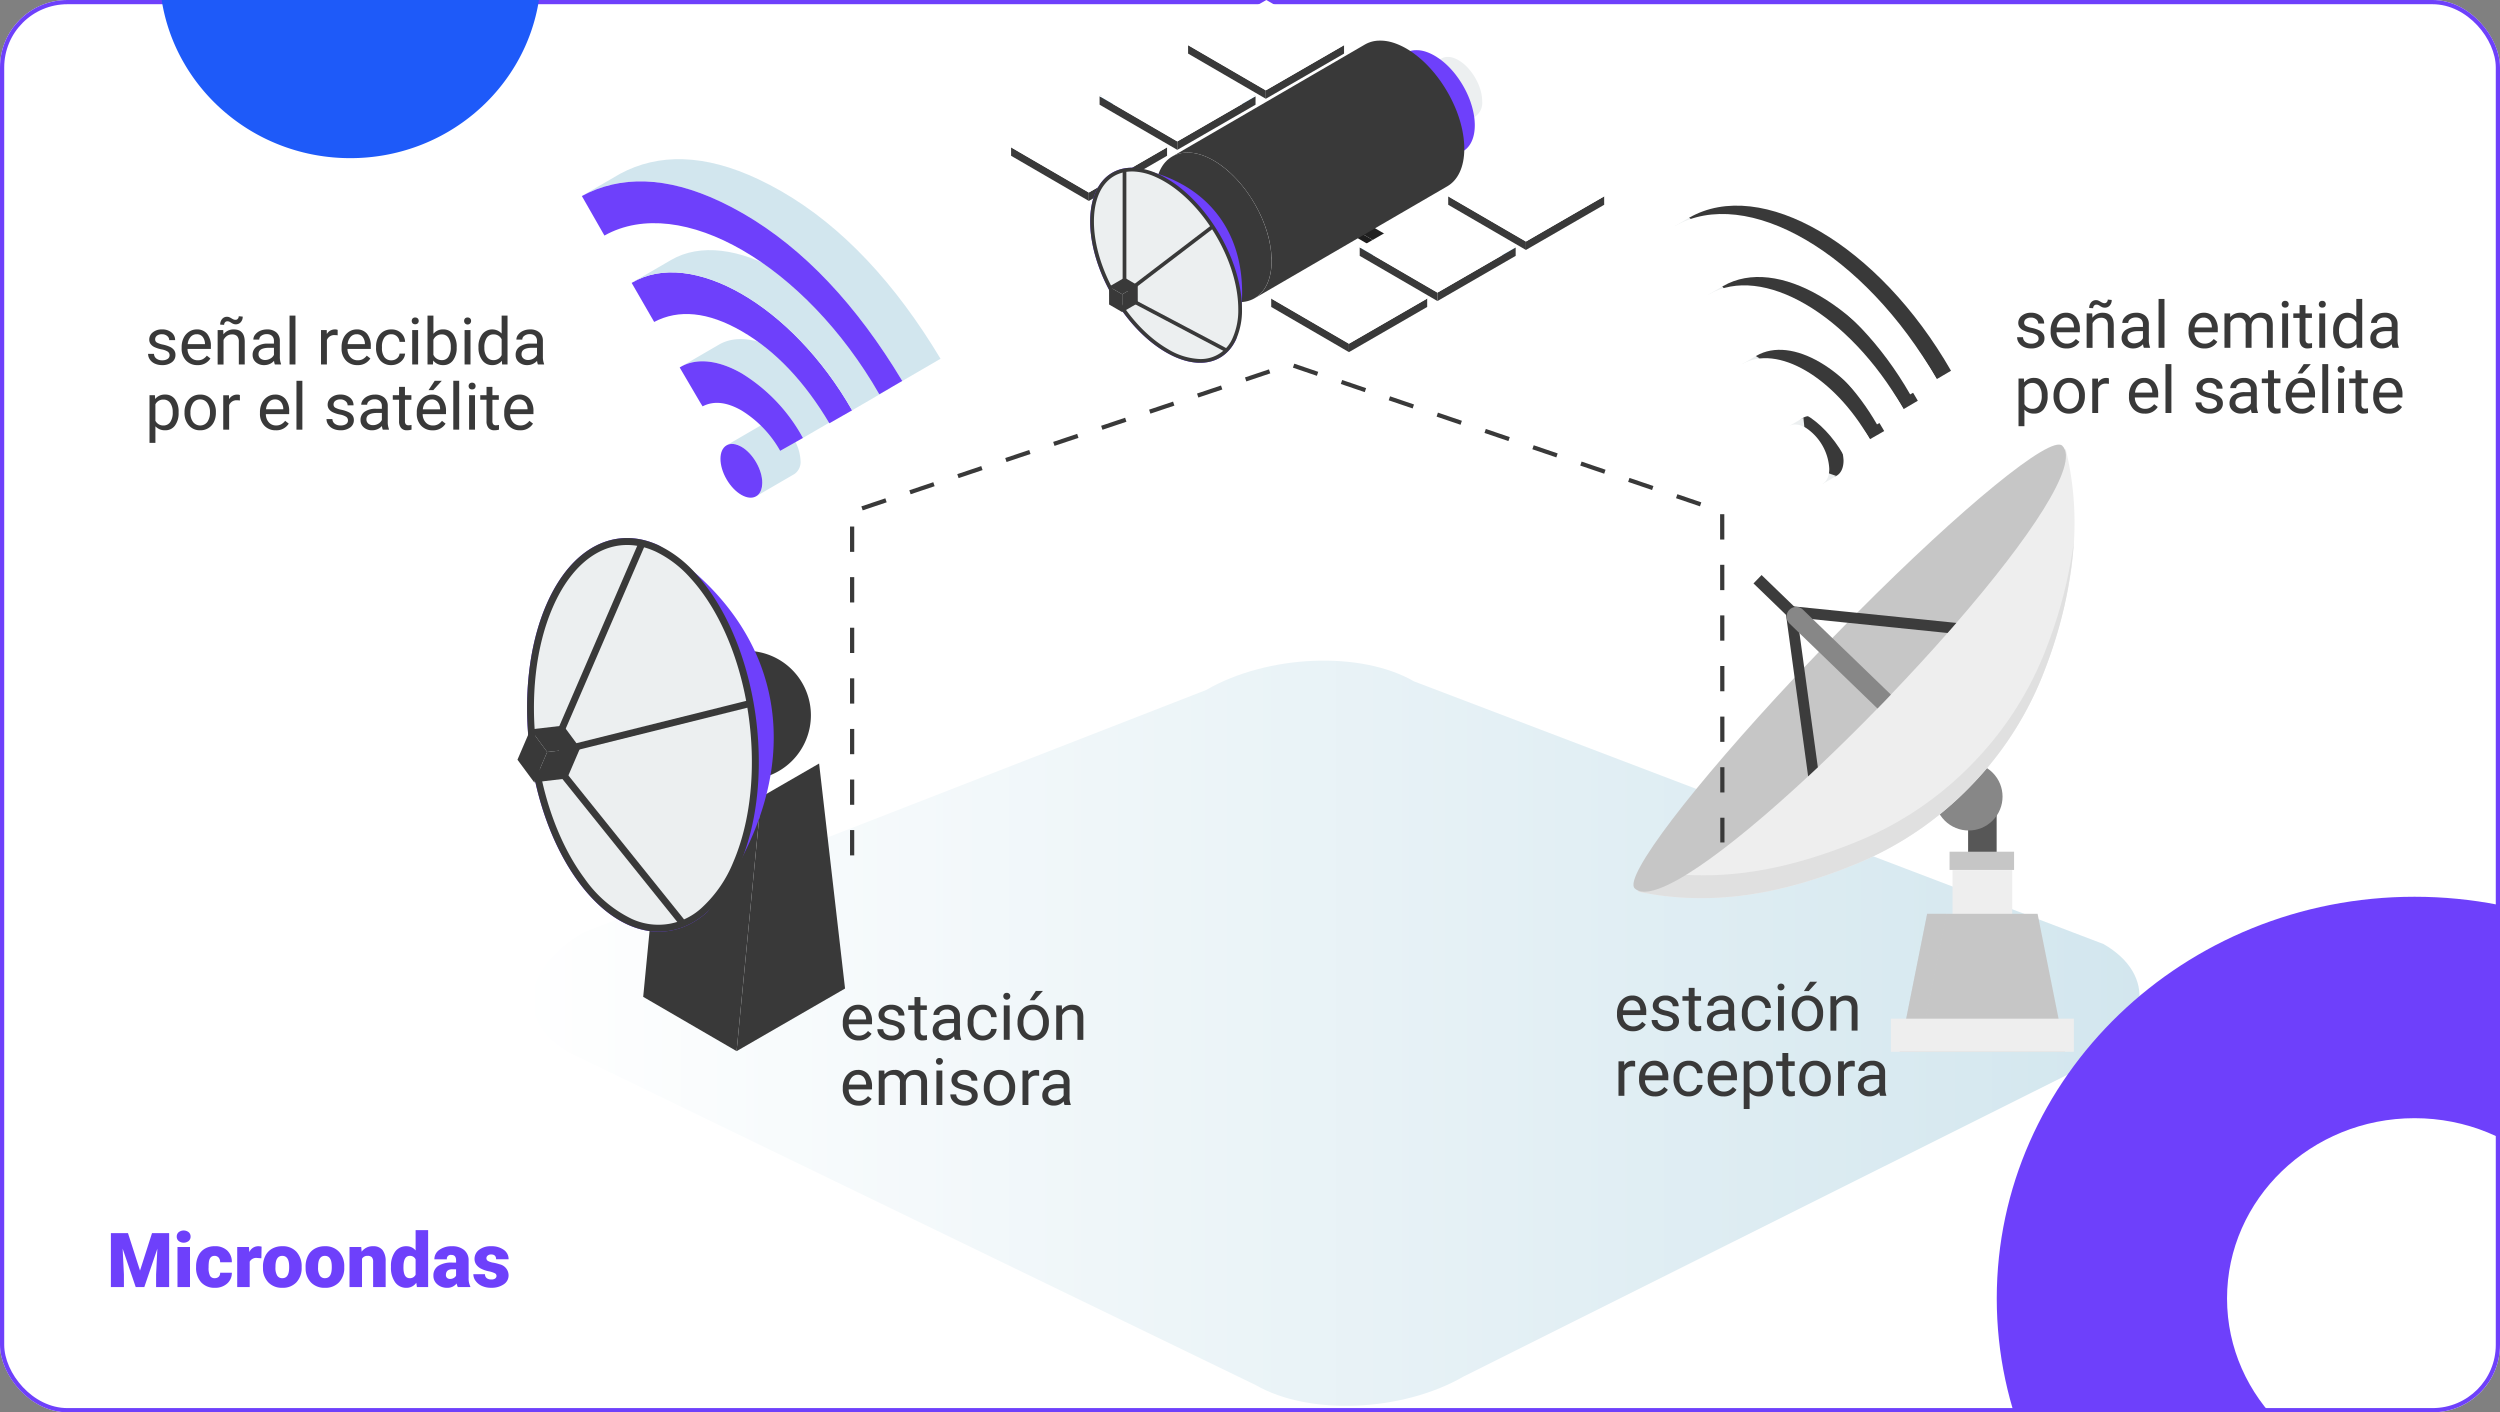 <svg xmlns="http://www.w3.org/2000/svg" xmlns:xlink="http://www.w3.org/1999/xlink" width="593" height="335" viewBox="0 0 593 335">
  <rect x="0" y="0" width="593" height="335" fill="#808080" stroke="none"/>
  <defs>
    <linearGradient id="linear-gradient" x1="-61.476" y1="-9.284" x2="-61.476" y2="-9.311" gradientUnits="objectBoundingBox">
      <stop offset="0" stop-color="#fff"/>
      <stop offset="1" stop-color="#d2e6ee"/>
    </linearGradient>
    <linearGradient id="linear-gradient-2" x1="-60.913" y1="-9.854" x2="-60.913" y2="-9.881" xlink:href="#linear-gradient"/>
    <linearGradient id="linear-gradient-3" x1="-60.352" y1="-10.424" x2="-60.352" y2="-10.45" xlink:href="#linear-gradient"/>
    <linearGradient id="linear-gradient-4" x1="-63.138" y1="-10.97" x2="-63.138" y2="-10.996" xlink:href="#linear-gradient"/>
    <linearGradient id="linear-gradient-5" x1="-62.575" y1="-11.54" x2="-62.575" y2="-11.567" xlink:href="#linear-gradient"/>
    <linearGradient id="linear-gradient-6" x1="-62.014" y1="-12.109" x2="-62.014" y2="-12.136" xlink:href="#linear-gradient"/>
    <linearGradient id="linear-gradient-7" x1="-120.405" y1="-17.554" x2="-120.377" y2="-17.603" xlink:href="#linear-gradient"/>
    <linearGradient id="linear-gradient-8" x1="-56.4" y1="-12.124" x2="-56.383" y2="-12.169" xlink:href="#linear-gradient"/>
    <linearGradient id="linear-gradient-9" x1="-35.198" y1="-6.731" x2="-35.188" y2="-6.754" xlink:href="#linear-gradient"/>
    <linearGradient id="linear-gradient-10" x1="-25.211" y1="-4.387" x2="-25.205" y2="-4.401" xlink:href="#linear-gradient"/>
    <linearGradient id="linear-gradient-11" x1="-199.799" y1="-22.907" x2="-199.799" y2="-22.983" xlink:href="#linear-gradient"/>
    <linearGradient id="linear-gradient-12" x1="-77.438" y1="-13.051" x2="-77.438" y2="-13.099" xlink:href="#linear-gradient"/>
    <linearGradient id="linear-gradient-13" x1="-51.234" y1="-8.253" x2="-51.234" y2="-8.286" xlink:href="#linear-gradient"/>
    <linearGradient id="linear-gradient-14" x1="-38.339" y1="-5.854" x2="-38.339" y2="-5.879" xlink:href="#linear-gradient"/>
    <linearGradient id="linear-gradient-15" x1="0" y1="0.5" x2="1" y2="0.5" xlink:href="#linear-gradient"/>
    <linearGradient id="linear-gradient-16" x1="-59.921" y1="-19.203" x2="-59.921" y2="-19.27" xlink:href="#linear-gradient"/>
    <clipPath id="clip-path">
      <rect id="Rectángulo_388501" data-name="Rectángulo 388501" width="160" height="161" transform="translate(0.245 -0.41)" fill="#fff" stroke="#707070" stroke-width="1"/>
    </clipPath>
  </defs>
  <g id="Grupo_1093474" data-name="Grupo 1093474" transform="translate(7611 6991)">
    <g id="Grupo_1093471" data-name="Grupo 1093471" transform="translate(-4 38)">
      <g id="Grupo_1093469" data-name="Grupo 1093469">
        <g id="Grupo_1093294" data-name="Grupo 1093294" transform="translate(-7607 -7029)">
          <g id="Rectángulo_388486" data-name="Rectángulo 388486" fill="#fff" stroke="#6e40fb" stroke-width="1">
            <rect width="593" height="335" rx="16" stroke="none"/>
            <rect x="0.5" y="0.5" width="592" height="334" rx="15.5" fill="none"/>
          </g>
          <g id="Grupo_1093468" data-name="Grupo 1093468">
            <g id="Grupo_1093470" data-name="Grupo 1093470">
              <g id="Group_54995" data-name="Group 54995" transform="translate(239.827)">
                <g id="Group_54964" data-name="Group 54964" transform="translate(49.207 34.125)">
                  <g id="Group_54963" data-name="Group 54963">
                    <g id="Group_54960" data-name="Group 54960" transform="translate(0 1.539)">
                      <path id="Path_118711" data-name="Path 118711" d="M3289.93,1763.077l0,1.651,46.188,26.842,0-1.652Z" transform="translate(-3289.93 -1763.077)" fill="#1d1d1d"/>
                    </g>
                    <g id="Group_54961" data-name="Group 54961" transform="translate(46.188 26.841)">
                      <path id="Path_118712" data-name="Path 118712" d="M3401.374,1825.667l0,1.652,2.666-1.54,0-1.652Z" transform="translate(-3401.374 -1824.127)" fill="#141414"/>
                    </g>
                    <g id="Group_54962" data-name="Group 54962">
                      <path id="Path_118713" data-name="Path 118713" d="M3289.93,1760.9l46.188,26.841,2.666-1.54-46.188-26.841Z" transform="translate(-3289.93 -1759.363)" fill="#212121"/>
                    </g>
                  </g>
                </g>
                <g id="Group_54989" data-name="Group 54989">
                  <g id="Group_54968" data-name="Group 54968" transform="translate(41.981)">
                    <g id="Group_54965" data-name="Group 54965" transform="translate(0 10.714)">
                      <path id="Path_118714" data-name="Path 118714" d="M3272.495,1702.877l.006,2,18.437,10.714-.006-2Z" transform="translate(-3272.495 -1702.877)" fill="#393939"/>
                    </g>
                    <g id="Group_54966" data-name="Group 54966" transform="translate(18.436 10.714)">
                      <path id="Path_118715" data-name="Path 118715" d="M3316.979,1713.591l.005,2,18.558-10.715,0-2Z" transform="translate(-3316.979 -1702.877)" fill="#393939"/>
                    </g>
                    <g id="Group_54967" data-name="Group 54967">
                      <path id="Path_118716" data-name="Path 118716" d="M3272.495,1687.741l18.437,10.713,18.558-10.713-18.436-10.715Z" transform="translate(-3272.495 -1677.025)" fill="url(#linear-gradient)"/>
                    </g>
                  </g>
                  <g id="Group_54972" data-name="Group 54972" transform="translate(20.991 12.12)">
                    <g id="Group_54969" data-name="Group 54969" transform="translate(0.246 10.571)">
                      <path id="Path_118717" data-name="Path 118717" d="M3222.441,1731.776l.006,2h36.5l-.006-2Z" transform="translate(-3222.441 -1731.776)" fill="#246a99"/>
                    </g>
                    <g id="Group_54970" data-name="Group 54970" transform="translate(0 10.713)">
                      <path id="Path_118718" data-name="Path 118718" d="M3221.847,1732.118l.006,2,18.437,10.714-.006-2Z" transform="translate(-3221.847 -1732.118)" fill="#393939"/>
                    </g>
                    <g id="Group_54971" data-name="Group 54971" transform="translate(18.436 10.713)">
                      <path id="Path_118719" data-name="Path 118719" d="M3266.332,1742.832l.005,2,18.557-10.714,0-2Z" transform="translate(-3266.332 -1732.118)" fill="#393939"/>
                    </g>
                    <path id="Path_118720" data-name="Path 118720" d="M3222.094,1716.841l18.311-10.572,18.194,10.572.243.141-18.558,10.714-18.437-10.714Z" transform="translate(-3221.847 -1706.269)" fill="url(#linear-gradient-2)"/>
                  </g>
                  <g id="Group_54976" data-name="Group 54976" transform="translate(0 24.238)">
                    <g id="Group_54973" data-name="Group 54973" transform="translate(0 10.714)">
                      <path id="Path_118721" data-name="Path 118721" d="M3171.2,1761.359l.006,2,18.435,10.712,0-2Z" transform="translate(-3171.201 -1761.359)" fill="#393939"/>
                    </g>
                    <g id="Group_54974" data-name="Group 54974" transform="translate(18.436 10.714)">
                      <path id="Path_118722" data-name="Path 118722" d="M3215.685,1772.073l.006,2,18.556-10.714,0-2Z" transform="translate(-3215.685 -1761.359)" fill="#393939"/>
                    </g>
                    <g id="Group_54975" data-name="Group 54975">
                      <path id="Path_118723" data-name="Path 118723" d="M3171.2,1746.222l18.434,10.714,18.557-10.714-18.434-10.714Z" transform="translate(-3171.201 -1735.508)" fill="url(#linear-gradient-3)"/>
                    </g>
                  </g>
                  <g id="Group_54980" data-name="Group 54980" transform="translate(103.683 35.857)">
                    <g id="Group_54977" data-name="Group 54977" transform="translate(0 10.714)">
                      <path id="Path_118724" data-name="Path 118724" d="M3421.372,1789.4l.006,2,18.437,10.714-.006-2Z" transform="translate(-3421.372 -1789.395)" fill="#393939"/>
                    </g>
                    <g id="Group_54978" data-name="Group 54978" transform="translate(18.436 10.714)">
                      <path id="Path_118725" data-name="Path 118725" d="M3465.856,1800.108l.007,2,18.558-10.714-.006-2Z" transform="translate(-3465.856 -1789.394)" fill="#393939"/>
                    </g>
                    <g id="Group_54979" data-name="Group 54979">
                      <path id="Path_118726" data-name="Path 118726" d="M3421.372,1774.258l18.436,10.714,18.559-10.714-18.436-10.714Z" transform="translate(-3421.372 -1763.543)" fill="url(#linear-gradient-4)"/>
                    </g>
                  </g>
                  <g id="Group_54984" data-name="Group 54984" transform="translate(82.693 47.977)">
                    <g id="Group_54981" data-name="Group 54981" transform="translate(0.246 10.572)">
                      <path id="Path_118727" data-name="Path 118727" d="M3371.318,1818.3l.006,2h36.5l-.005-2Z" transform="translate(-3371.318 -1818.295)" fill="#246a99"/>
                    </g>
                    <g id="Group_54982" data-name="Group 54982" transform="translate(0 10.713)">
                      <path id="Path_118728" data-name="Path 118728" d="M3370.725,1818.634l.005,2,18.437,10.714-.006-2Z" transform="translate(-3370.725 -1818.634)" fill="#393939"/>
                    </g>
                    <g id="Group_54983" data-name="Group 54983" transform="translate(18.436 10.713)">
                      <path id="Path_118729" data-name="Path 118729" d="M3415.209,1829.35l.005,2,18.557-10.715,0-2Z" transform="translate(-3415.209 -1818.634)" fill="#393939"/>
                    </g>
                    <path id="Path_118730" data-name="Path 118730" d="M3370.971,1803.357l18.312-10.571,18.191,10.571.245.142-18.558,10.714-18.436-10.713Z" transform="translate(-3370.725 -1792.786)" fill="url(#linear-gradient-5)"/>
                  </g>
                  <g id="Group_54988" data-name="Group 54988" transform="translate(61.702 60.096)">
                    <g id="Group_54985" data-name="Group 54985" transform="translate(0 10.714)">
                      <path id="Path_118731" data-name="Path 118731" d="M3320.078,1847.878l.005,2,18.437,10.714-.006-2Z" transform="translate(-3320.078 -1847.878)" fill="#393939"/>
                    </g>
                    <g id="Group_54986" data-name="Group 54986" transform="translate(18.436 10.714)">
                      <path id="Path_118732" data-name="Path 118732" d="M3364.563,1858.592l.006,2,18.556-10.714,0-2Z" transform="translate(-3364.563 -1847.878)" fill="#393939"/>
                    </g>
                    <g id="Group_54987" data-name="Group 54987">
                      <path id="Path_118733" data-name="Path 118733" d="M3320.078,1832.741l18.433,10.714,18.557-10.714-18.437-10.714Z" transform="translate(-3320.078 -1822.027)" fill="url(#linear-gradient-6)"/>
                    </g>
                  </g>
                </g>
                <g id="Group_54994" data-name="Group 54994" transform="translate(34.206 9.629)">
                  <g id="Group_54991" data-name="Group 54991" transform="translate(60.56 3.873)">
                    <path id="Path_118734" data-name="Path 118734" d="M3407.114,1713.33l-.094-.042c-.084-.035-.167-.065-.251-.095l-.06-.022c-.1-.036-.205-.066-.305-.094-.057-.017-.117-.03-.175-.044l-.083-.02c-.086-.019-.171-.035-.255-.048h-.009c-.076-.012-.152-.02-.228-.028l-.075-.005c-.047,0-.093-.006-.139-.008-.111,0-.22,0-.326,0a.491.491,0,0,0-.058,0c-.087.006-.172.017-.255.03l-.078.012c-.095.018-.191.038-.281.065l-.013,0a2.586,2.586,0,0,0-.254.089l-.072.031c-.072.031-.141.064-.209.1l-.067.036h0l5.711-3.319.031-.017c.012-.008.026-.012.036-.018a1.89,1.89,0,0,1,.209-.1l.039-.019.033-.012c.082-.033.167-.063.253-.089l.012,0h0a2.745,2.745,0,0,1,.281-.065c.012,0,.022-.006.034-.007a.43.43,0,0,0,.045-.006c.084-.012.169-.023.255-.03.013,0,.028,0,.041,0h.015a3.061,3.061,0,0,1,.326,0h.032c.036,0,.071.005.106.007a.593.593,0,0,1,.075.006c.075.007.153.015.228.027h.008q.125.019.254.047l.083.021.159.039.016.006c.1.027.2.057.3.093l.06.022c.083.03.167.061.251.1l.033.012c.021.008.041.019.061.028q.133.057.27.123l.1.051c.118.057.239.122.359.192.149.087.3.181.444.279.025.017.05.032.074.05.14.1.279.2.416.3l.079.062c.139.109.276.222.413.343l.034.031c.131.114.259.236.386.359l.038.036.023.025c.1.1.193.194.286.3l.012.015c.091.1.18.194.268.3l.025.027c.01.013.02.026.031.038.143.164.281.333.415.505l.012.015.03.041c.107.14.213.282.314.426l.031.043.014.021c.1.14.193.282.285.426l.028.042.038.063q.112.177.219.358c.012.02.023.038.033.057l.012.022q.122.207.234.419l.019.034c.012.023.023.047.037.07.056.115.114.228.171.339.012.023.024.047.036.071l.02.043c.068.143.135.286.2.433l.006.014.02.046c.057.132.11.263.161.4.009.02.019.041.027.063l.019.054q.089.234.169.469l0,.008.007.029c.054.162.1.324.15.486.005.02.012.041.018.06l.008.034c.052.187.1.375.138.564,0,.016.009.033.012.05s.009.05.014.074c.016.074.029.147.043.22.009.051.018.1.027.153.012.076.023.152.034.228.006.035.012.071.017.106v.028c.021.162.037.324.048.484,0,.035,0,.068.007.1.009.164.016.329.015.49a3.952,3.952,0,0,1-1.646,3.62l-5.714,3.319a3.949,3.949,0,0,0,1.646-3.62c0-.16-.006-.324-.015-.489l-.006-.1c-.012-.161-.027-.322-.048-.484-.006-.044-.012-.089-.018-.134l-.035-.228c-.008-.051-.018-.1-.027-.152l-.042-.222c-.01-.041-.017-.083-.026-.124-.042-.188-.087-.376-.14-.564-.008-.031-.017-.062-.026-.094-.046-.161-.1-.324-.148-.485l-.012-.037c-.052-.157-.109-.313-.169-.47-.014-.04-.03-.078-.045-.118q-.077-.2-.161-.4l-.026-.06c-.062-.146-.129-.29-.2-.435-.018-.037-.037-.075-.058-.114l-.171-.343c-.019-.035-.036-.07-.054-.1q-.115-.211-.234-.419c-.017-.027-.031-.052-.047-.079-.07-.12-.144-.239-.219-.358l-.066-.1c-.092-.143-.188-.286-.285-.426l-.046-.063c-.1-.144-.207-.286-.314-.426l-.042-.057c-.135-.172-.273-.343-.415-.5l-.057-.066c-.087-.1-.177-.2-.267-.3l-.012-.015c-.095-.1-.19-.2-.286-.3-.02-.021-.042-.04-.062-.057-.127-.125-.256-.244-.386-.361l-.035-.031q-.2-.177-.412-.343l-.078-.062c-.137-.105-.276-.206-.417-.3l-.074-.05c-.146-.1-.3-.193-.444-.279-.121-.07-.241-.132-.358-.192-.033-.018-.068-.033-.1-.051C3407.293,1713.409,3407.2,1713.368,3407.114,1713.33Z" transform="translate(-3402.182 -1709.604)" fill="#eceff0"/>
                    <g id="Group_54990" data-name="Group 54990" transform="translate(0 3.317)">
                      <path id="Path_118735" data-name="Path 118735" d="M3405.517,1718.38c-3.117-1.8-5.652-.355-5.662,3.226a12.4,12.4,0,0,0,5.626,9.744c3.118,1.8,5.65.354,5.659-3.228A12.4,12.4,0,0,0,3405.517,1718.38Z" transform="translate(-3399.855 -1717.606)" fill="#b7b9ba"/>
                    </g>
                  </g>
                  <g id="Group_54992" data-name="Group 54992" transform="translate(50.952 2.26)">
                    <path id="Path_118736" data-name="Path 118736" d="M3399.749,1726.18c-.007-.123-.014-.246-.023-.37l-.015-.19c-.012-.123-.023-.244-.038-.368-.007-.057-.012-.118-.021-.177-.011-.086-.023-.171-.036-.258-.019-.128-.037-.257-.058-.386-.014-.086-.031-.171-.045-.26-.023-.125-.047-.25-.073-.377-.021-.1-.042-.2-.065-.3-.018-.084-.036-.167-.057-.25-.026-.11-.052-.219-.082-.329-.023-.083-.042-.166-.064-.248-.037-.132-.074-.263-.115-.4-.015-.05-.029-.1-.044-.149-.057-.18-.115-.362-.172-.543-.088-.267-.185-.532-.285-.8-.026-.066-.051-.133-.078-.2-.088-.225-.179-.449-.275-.672-.014-.034-.027-.067-.043-.1-.106-.246-.219-.491-.336-.735-.03-.064-.061-.127-.093-.191q-.142-.29-.293-.577c-.031-.057-.06-.118-.092-.175-.129-.24-.261-.478-.4-.714l-.079-.132c-.12-.205-.245-.407-.372-.608-.037-.057-.074-.118-.112-.175-.157-.244-.319-.486-.485-.724-.025-.036-.051-.071-.076-.106q-.26-.368-.533-.723c-.029-.036-.057-.074-.083-.109l-.172-.218-.218-.271c-.06-.073-.121-.144-.184-.215s-.141-.168-.213-.25c-.148-.172-.3-.336-.452-.5l-.023-.026c-.16-.172-.324-.338-.487-.5q-.156-.155-.316-.3c-.029-.029-.056-.057-.089-.086-.139-.13-.28-.257-.422-.382-.039-.035-.078-.067-.117-.1-.1-.089-.209-.177-.316-.264-.052-.044-.106-.086-.158-.128-.094-.075-.188-.149-.286-.222l-.171-.129q-.141-.1-.286-.2l-.171-.12q-.153-.1-.309-.2l-.148-.1c-.152-.1-.3-.189-.457-.278s-.295-.166-.442-.242c-.038-.02-.076-.04-.114-.057-.13-.067-.261-.132-.392-.192l-.048-.022q-.2-.092-.4-.171c-.132-.053-.285-.112-.424-.161l-.1-.039q-.26-.089-.514-.159c-.1-.027-.2-.051-.3-.075-.047-.01-.094-.023-.14-.034-.146-.031-.291-.057-.433-.08h-.015c-.13-.021-.261-.036-.388-.047-.042,0-.085-.006-.127-.009-.093-.007-.184-.012-.276-.015h-.122c-.095,0-.188,0-.285,0l-.1,0c-.121.007-.24.017-.358.031l-.074.012c-.1.013-.189.028-.286.047l-.1.018c-.108.023-.214.049-.318.079l-.02.005c-.11.031-.218.068-.323.108l-.086.032c-.086.034-.171.07-.253.108l-.065.03c-.107.052-.214.107-.317.167l5.712-3.32.053-.03c.086-.049.175-.093.263-.137l.065-.03c.051-.024.1-.047.152-.069l.1-.04.086-.032c.1-.039.21-.075.319-.106h0l.021-.005c.1-.03.209-.057.317-.079l.1-.019c.033-.006.065-.014.1-.02.06-.01.122-.018.184-.026l.074-.011c.106-.013.213-.023.32-.03h.037c.032,0,.065,0,.1,0,.093,0,.187-.005.281,0h.216c.057,0,.121.008.181.012l.127.009c.127.012.258.027.388.047h.016q.213.032.431.079c.046.01.095.023.142.035.09.021.179.041.27.065l.026.008q.256.07.514.159c.034.011.07.026.1.038.14.05.282.1.424.162l.058.021c.114.048.229.1.343.152l.048.022c.129.06.26.124.391.191l.114.06c.147.077.293.157.441.243s.308.181.457.277c.049.031.1.064.146.1.1.066.207.134.309.2.057.038.115.078.171.119.1.067.189.135.286.2.058.043.115.085.171.129q.141.109.283.221c.053.043.106.084.159.128.105.086.21.175.314.265l.118.1q.213.186.421.382c.032.029.061.057.091.086.092.088.184.175.276.264l.04.042c.165.163.328.329.488.5l.023.026q.229.245.452.5l.043.047.171.2c.058.068.124.145.183.217.074.089.146.18.219.271.057.072.114.144.171.218l.031.04c.018.022.035.046.051.07.182.236.359.477.533.724l.053.071.023.035q.248.356.484.724l.047.069.065.107c.127.2.251.4.373.609.019.031.039.062.056.094l.021.037c.137.234.268.473.4.712.01.02.022.038.031.057.022.04.041.079.061.118.1.192.2.384.292.578.019.04.041.079.06.119.012.023.022.048.033.071.115.244.228.49.337.737l.011.023c.011.026.021.052.032.079q.143.336.275.672c.013.036.03.071.044.108s.022.06.032.091c.1.266.2.532.286.8l0,.015c.057.175.115.351.168.528.015.049.028.1.044.149.03.1.057.2.087.3.01.031.018.063.026.1.022.083.042.166.064.248.029.11.057.219.082.329.021.084.039.168.057.252.012.057.028.118.04.175.009.041.016.083.023.123.026.126.051.25.073.376.015.087.031.172.045.26.022.13.041.258.058.387.009.06.021.122.028.182l.009.075c.008.057.013.118.021.178q.02.184.037.368l.016.191c.008.123.016.247.021.369,0,.057.007.112.009.168.007.176.011.352.011.526-.009,3.02-1.076,5.143-2.794,6.144l-5.711,3.319c1.719-1,2.784-3.124,2.794-6.143,0-.175,0-.349-.01-.527A.523.523,0,0,0,3399.749,1726.18Z" transform="translate(-3380.609 -1705.712)" fill="#6e40fb"/>
                    <path id="Path_118737" data-name="Path 118737" d="M3386.283,1715.014c-5.291-3.054-9.593-.6-9.61,5.476s4.257,13.483,9.547,16.537,9.592.6,9.611-5.477S3391.573,1718.068,3386.283,1715.014Z" transform="translate(-3376.673 -1710.389)" fill="#b7b9ba"/>
                  </g>
                  <g id="Group_54993" data-name="Group 54993">
                    <path id="Path_118738" data-name="Path 118738" d="M3286.982,1751.525c-.009-.178-.02-.355-.033-.534q-.01-.136-.022-.274c-.015-.175-.033-.352-.053-.53-.01-.085-.018-.169-.03-.255-.015-.123-.035-.248-.052-.373q-.038-.277-.084-.555c-.021-.125-.044-.251-.066-.376-.032-.179-.068-.359-.1-.54-.03-.144-.06-.288-.093-.432-.026-.121-.054-.241-.083-.361-.037-.158-.077-.317-.118-.475-.03-.118-.06-.237-.093-.355-.052-.19-.107-.382-.163-.572-.02-.071-.041-.143-.062-.214q-.119-.4-.252-.792l-.044-.127c-.074-.217-.149-.435-.229-.652-.029-.081-.057-.163-.09-.243-.074-.2-.148-.391-.229-.585l-.076-.193q-.154-.378-.318-.757c-.02-.045-.041-.089-.061-.136q-.139-.315-.285-.629l-.1-.21q-.164-.342-.335-.686l-.031-.06q-.187-.37-.383-.733c-.037-.067-.072-.135-.11-.2q-.157-.289-.322-.576l-.1-.171q-.208-.361-.427-.716c-.028-.047-.057-.094-.087-.141q-.177-.285-.36-.566c-.05-.077-.1-.155-.151-.232q-.171-.259-.346-.514c-.045-.065-.088-.13-.132-.194q-.236-.339-.48-.67l-.022-.033q-.252-.342-.515-.676c-.081-.105-.166-.208-.249-.312-.106-.131-.21-.262-.316-.392-.085-.1-.171-.206-.261-.308-.1-.122-.205-.243-.31-.362q-.321-.368-.652-.722l-.031-.035c-.232-.246-.466-.487-.7-.723q-.225-.223-.457-.441c-.043-.04-.084-.082-.127-.122q-.3-.281-.609-.551c-.056-.05-.114-.1-.168-.143-.15-.13-.3-.258-.454-.382l-.229-.184q-.2-.163-.407-.319l-.247-.186q-.2-.151-.407-.294l-.245-.172q-.22-.151-.444-.3c-.07-.046-.141-.094-.211-.139-.22-.138-.44-.273-.662-.4-.147-.084-.293-.165-.44-.244l-.125-.068-.335-.171-.114-.057c-.143-.07-.286-.138-.43-.2-.022-.012-.046-.021-.07-.032-.119-.054-.24-.106-.359-.157-.045-.019-.09-.036-.135-.057-.085-.033-.167-.067-.25-.1l-.137-.053c-.092-.033-.185-.067-.275-.1l-.105-.038c-.125-.043-.251-.084-.374-.121l-.069-.021-.3-.088-.083-.021c-.186-.051-.371-.1-.555-.135l-.045-.009c-.189-.039-.378-.074-.565-.1h-.006c-.156-.023-.311-.043-.466-.057l-.089-.009c-.15-.014-.3-.026-.442-.032-.029,0-.058,0-.087,0-.118-.005-.235-.007-.351-.007h-.077c-.133,0-.264.006-.394.014-.031,0-.062,0-.092.006-.1.007-.206.017-.306.028-.027,0-.057.005-.083.009-.123.014-.243.032-.364.052l-.079.014c-.094.017-.188.036-.28.057l-.093.021c-.115.028-.229.057-.343.089l-.027.008c-.1.031-.2.063-.3.1l-.092.032q-.134.047-.265.1l-.061.024c-.1.045-.209.092-.31.141l-.076.038c-.082.041-.161.083-.241.127-.042.024-.084.045-.126.069l45.7-26.561.075-.043.05-.026c.079-.044.16-.087.242-.128l.074-.037c.1-.049.207-.1.312-.142l.016-.006c.015-.007.03-.012.045-.018.087-.036.175-.07.263-.1l.094-.034c.1-.034.2-.067.3-.1l.023-.007h.005c.111-.033.225-.061.34-.089l.094-.022c.092-.02.186-.039.281-.057.018,0,.037-.008.057-.011l.024,0c.12-.021.241-.038.362-.053l.083-.008c.1-.011.2-.021.305-.028.02,0,.04,0,.058,0h.033c.131-.008.262-.013.4-.015h.076c.117,0,.234,0,.353.007h.057l.029,0c.146.006.294.017.442.031l.091.009c.154.016.309.036.465.057h.005c.187.03.376.064.565.1l.044.009c.183.039.368.085.554.134l.046.011.038.011c.1.027.2.057.3.088l.069.021c.125.037.249.078.375.122l.1.037c.092.032.183.065.274.1l.138.053c.083.032.166.065.248.1.026.01.052.019.076.031l.06.026q.179.076.359.158l.072.031c.142.066.285.134.429.2.038.02.076.039.114.057l.335.172.125.067c.146.079.292.16.44.244.221.129.442.263.662.4l.211.139q.224.144.445.3l.244.172q.205.145.407.3.125.092.246.186.206.157.408.319c.077.062.153.122.229.184.153.125.3.254.457.383.057.048.115.094.167.142q.309.27.611.552c.042.04.083.08.125.119.133.127.267.254.4.384.02.02.038.041.057.057.238.236.473.475.7.722l.036.039c.219.234.434.473.649.718l.061.067c.084.1.165.2.247.293s.176.205.262.309c.107.129.21.261.315.392.083.1.167.207.248.313l.046.057c.159.2.314.41.469.619l.022.032c.145.2.286.394.428.594l.052.077c.045.064.089.129.134.194.117.17.232.341.346.514l.152.232c.038.057.078.115.114.176.082.129.163.259.243.389.03.048.061.094.089.142.129.211.257.422.381.635.015.026.03.054.046.081.033.057.065.115.1.171q.164.285.323.576l.109.2c.024.045.049.089.073.134.1.2.209.4.311.6l.03.06c.086.171.171.343.254.514.028.057.055.114.082.171s.065.14.1.211q.145.313.285.628c.021.045.042.091.061.136l.022.049c.1.235.2.472.3.708.026.064.051.129.076.193.046.114.091.224.135.337.03.082.06.165.092.247s.06.161.089.243q.12.324.229.652c.014.043.03.085.043.128l.012.031q.126.38.24.76c.022.072.041.143.063.214.042.144.086.286.125.432.013.046.023.092.038.139l.093.355c.04.158.08.316.117.473.03.122.058.241.083.362.02.085.041.169.057.253.013.057.023.118.035.179.037.181.07.36.1.54.023.125.046.251.067.375.031.186.057.371.084.557.012.087.029.175.04.262,0,.036.008.074.012.11.01.085.02.172.029.255.021.177.038.354.054.529.009.092.015.183.022.274.013.179.023.357.033.534,0,.08.007.16.011.24.009.254.015.507.014.758-.012,4.351-1.548,7.412-4.024,8.85l-45.693,26.554c2.476-1.439,4.013-4.5,4.024-8.85,0-.25-.005-.5-.014-.758C3286.991,1751.684,3286.986,1751.6,3286.982,1751.525Z" transform="translate(-3259.414 -1700.258)" fill="#393939"/>
                    <path id="Path_118739" data-name="Path 118739" d="M3267.574,1766.217c-7.619-4.4-13.817-.866-13.841,7.886s6.132,19.422,13.752,23.82,13.816.868,13.841-7.889S3275.195,1770.616,3267.574,1766.217Z" transform="translate(-3253.734 -1737.772)" fill="#393939"/>
                  </g>
                </g>
              </g>
              <g id="Group_55004" data-name="Group 55004" transform="translate(258.59 39.784)">
                <path id="Path_118740" data-name="Path 118740" d="M3216.474,1785.754c0,11.411,8.057,25.314,18.005,31.056,7.494,4.326,13.917,2.782,16.629-3.124a48.587,48.587,0,0,0,1.332-8.618c.905-15.122-6.525-26.289-20.119-30.68a39.6,39.6,0,0,0-5.641-1.368C3220.641,1772.867,3216.474,1777.548,3216.474,1785.754Z" transform="translate(-3216.474 -1773.016)" fill="#6e40fb"/>
                <path id="Path_118741" data-name="Path 118741" d="M3216.474,1785.754c0,11.411,8.057,25.314,18.005,31.056,7.494,4.326,13.917,2.782,16.629-3.124a17.062,17.062,0,0,0,1.378-7.143q0-.731-.046-1.476c-.646-11.107-8.44-24.085-17.958-29.58a22.21,22.21,0,0,0-2.161-1.1,15,15,0,0,0-5.641-1.366C3220.641,1772.867,3216.474,1777.548,3216.474,1785.754Z" transform="translate(-3216.474 -1773.016)" fill="#393939"/>
                <path id="Path_118742" data-name="Path 118742" d="M3243.81,1819.647a8.183,8.183,0,0,0,7.742-5.082,16.151,16.151,0,0,0,1.3-6.771c0-.47-.015-.948-.045-1.421-.633-10.885-8.328-23.562-17.518-28.868a21.212,21.212,0,0,0-2.074-1.056,14.128,14.128,0,0,0-5.3-1.292c-.089,0-.177,0-.263,0-5.574,0-9.036,4.542-9.036,11.853,0,11.111,7.878,24.7,17.563,30.286A15.682,15.682,0,0,0,3243.81,1819.647Z" transform="translate(-3217.724 -1774.266)" fill="#eceff0"/>
                <g id="Group_55003" data-name="Group 55003" transform="translate(4.475 0.607)">
                  <g id="Group_54996" data-name="Group 54996" transform="translate(3.228)">
                    <path id="Path_118743" data-name="Path 118743" d="M3235.5,1802.214a.442.442,0,0,0,.442-.442h0v-26.848a.442.442,0,1,0-.884,0v26.85a.441.441,0,0,0,.441.443Z" transform="translate(-3235.062 -1774.48)" fill="#393939"/>
                  </g>
                  <g id="Group_54997" data-name="Group 54997" transform="translate(4.524 30.185)">
                    <path id="Path_118744" data-name="Path 118744" d="M3261.092,1860.06a.443.443,0,0,0,.207-.835l-22.463-11.862a.442.442,0,0,0-.414.782l22.46,11.862A.44.44,0,0,0,3261.092,1860.06Z" transform="translate(-3238.188 -1847.312)" fill="#393939"/>
                  </g>
                  <g id="Group_54998" data-name="Group 54998" transform="translate(4.38 12.99)">
                    <path id="Path_118745" data-name="Path 118745" d="M3238.285,1821.71a.441.441,0,0,0,.268-.091l19.658-15.006a.443.443,0,0,0-.538-.7l-19.658,15.006a.443.443,0,0,0,.269.8Z" transform="translate(-3237.84 -1805.823)" fill="#393939"/>
                  </g>
                  <g id="Group_55002" data-name="Group 55002" transform="translate(0 25.478)">
                    <g id="Group_54999" data-name="Group 54999" transform="translate(0 2.128)">
                      <path id="Path_118746" data-name="Path 118746" d="M3230.391,1842.9l-3.119-1.812.013,4.233,3.119,1.812Z" transform="translate(-3227.272 -1841.089)" fill="#393939"/>
                    </g>
                    <g id="Group_55000" data-name="Group 55000">
                      <path id="Path_118747" data-name="Path 118747" d="M3234.075,1837.767l-3.119-1.813-3.684,2.127,3.119,1.813Z" transform="translate(-3227.272 -1835.954)" fill="#393939"/>
                    </g>
                    <g id="Group_55001" data-name="Group 55001" transform="translate(3.12 1.814)">
                      <path id="Path_118748" data-name="Path 118748" d="M3234.8,1842.458l.012,4.233,3.684-2.127-.012-4.232Z" transform="translate(-3234.799 -1840.331)" fill="#393939"/>
                    </g>
                  </g>
                </g>
              </g>
              <g id="Group_32836" data-name="Group 32836" transform="translate(168.842 100.023)">
                <path id="Path_81118" data-name="Path 81118" d="M3020.971,1919.045a3.5,3.5,0,0,0-3.527-.345l-9.076,5.274a3.5,3.5,0,0,1,3.528.346,10.884,10.884,0,0,1,4.94,8.557,3.468,3.468,0,0,1-1.445,3.178l9.075-5.274a3.471,3.471,0,0,0,1.446-3.178A10.882,10.882,0,0,0,3020.971,1919.045Z" transform="translate(-3004.87 -1918.365)" fill="url(#linear-gradient-7)"/>
                <g id="Group_32835" data-name="Group 32835" transform="translate(0 3.579)">
                  <ellipse id="Ellipse_3403" data-name="Ellipse 3403" cx="4.047" cy="6.987" rx="4.047" ry="6.987" transform="translate(0 4.067) rotate(-30.163)" fill="#6e40fb"/>
                </g>
              </g>
              <g id="Group_32838" data-name="Group 32838" transform="translate(161.225 80.431)">
                <path id="Path_81119" data-name="Path 81119" d="M3005.712,1873.971c-5.278-3.048-10.583-3.847-14.505-1.568l-9.076,5.275c3.922-2.279,9.226-1.48,14.5,1.567a40.822,40.822,0,0,1,14.486,15.3l9.076-5.275A40.818,40.818,0,0,0,3005.712,1873.971Z" transform="translate(-2981.89 -1871.092)" fill="url(#linear-gradient-8)"/>
                <g id="Group_32837" data-name="Group 32837" transform="translate(0 5.275)">
                  <path id="Path_81120" data-name="Path 81120" d="M2996.295,1886.7a40.823,40.823,0,0,1,14.485,15.3c-1.782,1.008-3.565,2.015-5.4,3.044a26.407,26.407,0,0,0-9.156-9.562c-3.61-2.066-6.657-2.319-9.247-.98-.238-.385-.434-.7-.62-1.011l-4.812-8.212C2985.494,1882.82,2990.909,1883.588,2996.295,1886.7Z" transform="translate(-2981.548 -1883.819)" fill="#6e40fb"/>
                </g>
              </g>
              <g id="Group_32841" data-name="Group 32841" transform="translate(138.014 37.753)">
                <g id="Group_32839" data-name="Group 32839" transform="translate(11.813 26.854)">
                  <path id="Path_81121" data-name="Path 81121" d="M2980.185,1838.041c9.437,5.447,18.95,15.008,26.157,27.59l-5.392,3.073c-5.777-9.737-12.678-17.146-20.761-21.818s-15.02-5.261-20.8-2.214c-1.8-3.127-3.575-6.2-5.342-9.262C2960.962,1831.2,2970.532,1832.469,2980.185,1838.041Z" transform="translate(-2954.046 -1832.912)" fill="#6e40fb"/>
                </g>
                <path id="Path_81122" data-name="Path 81122" d="M2989.662,1825.315c-9.523-5.5-18.964-6.806-25.857-2.8l-9.076,5.275c6.894-4.006,16.334-2.7,25.857,2.8,9.437,5.447,18.95,15.007,26.157,27.589l9.076-5.274C3008.614,1840.322,2999.1,1830.766,2989.662,1825.315Z" transform="translate(-2942.632 -1798.606)" fill="url(#linear-gradient-9)"/>
                <path id="Path_81123" data-name="Path 81123" d="M2972.912,1775.759q-2.7-1.56-5.5-2.88c-12.759-6.019-23.688-6.2-32.8-1.293l-9.076,5.275c9.107-4.9,20.037-4.726,32.8,1.293q2.792,1.317,5.5,2.88c14.4,8.315,26.94,21.765,37.711,39.7l9.076-5.275C2999.852,1797.52,2987.316,1784.07,2972.912,1775.759Z" transform="translate(-2925.544 -1768.118)" fill="url(#linear-gradient-10)"/>
                <g id="Group_32840" data-name="Group 32840" transform="translate(0 5.271)">
                  <path id="Path_81124" data-name="Path 81124" d="M2963.835,1788.477c14.4,8.315,26.94,21.765,37.711,39.7l-5.441,3.15c-8.746-15.267-20.566-27.292-32.478-34.171-11.777-6.8-23.643-8.565-32.727-3.471-1.752-3.066-3.5-6.13-5.358-9.379,9.108-4.9,20.037-4.726,32.8,1.293Q2961.131,1786.914,2963.835,1788.477Z" transform="translate(-2925.543 -1780.837)" fill="#6e40fb"/>
                </g>
              </g>
              <g id="Group_54884" data-name="Group 54884" transform="translate(397.251 48.776)">
                <path id="Path_118625" data-name="Path 118625" d="M3620.706,1919.171a12.458,12.458,0,0,0,5.583,9.735c3.084,1.8,5.583.361,5.583-3.216a12.469,12.469,0,0,0-5.583-9.737C3623.205,1914.152,3620.706,1915.593,3620.706,1919.171Z" transform="translate(-3591.833 -1865.251)" fill="#393939"/>
                <path id="Path_118626" data-name="Path 118626" d="M3624.507,1898.429c-4.924-8.584-15.845-11.564-20.767-8.727h0l-6.3-10.983.153-.086c8.326-4.8,21.823,3.08,30.146,17.6l.152.266-3.383,1.935Z" transform="translate(-3578.21 -1843.028)" fill="#393939"/>
                <path id="Path_118627" data-name="Path 118627" d="M3621.215,1866.9c-9.321-16.253-27.394-23.461-36.718-18.088h0l-6.3-10.984.231-.133c12.685-7.314,33.253,4.692,45.938,26.814l.231.4-3.383,1.986Z" transform="translate(-3566.943 -1818.624)" fill="#393939"/>
                <path id="Path_118628" data-name="Path 118628" d="M3617.964,1835.864c-13.66-23.824-38.8-35.154-52.463-27.279h0l-6.3-10.983c17.135-9.876,45.014,6.4,62.148,36.278h0l-3.383,1.986Z" transform="translate(-3555.819 -1794.713)" fill="#393939"/>
                <path id="Path_118629" data-name="Path 118629" d="M3620.08,1916.058l-3.245,1.918,3.512.719Z" transform="translate(-3589.565 -1865.767)" fill="#eceff0"/>
                <path id="Path_118630" data-name="Path 118630" d="M3638.817,1948.027l-3.285,1.933.423-2.917Z" transform="translate(-3600.513 -1883.91)" fill="#eceff0"/>
                <path id="Path_118631" data-name="Path 118631" d="M3592.656,1880.832l-3.384,1.986,4.327-1.423Z" transform="translate(-3573.427 -1845.14)" fill="#eceff0"/>
                <path id="Path_118632" data-name="Path 118632" d="M3573.417,1841.04l-3.384,1.986,4.385-.993Z" transform="translate(-3562.161 -1821.84)" fill="#eceff0"/>
                <path id="Path_118633" data-name="Path 118633" d="M3554.422,1801.682l-3.383,1.986,4.928-.993Z" transform="translate(-3551.039 -1798.794)" fill="#eceff0"/>
              </g>
              <g id="Group_54885" data-name="Group 54885" transform="translate(397.244 50.762)">
                <path id="Path_118634" data-name="Path 118634" d="M3612.535,1923.963a12.471,12.471,0,0,0,5.583,9.737c3.085,1.8,5.584.359,5.584-3.219a12.462,12.462,0,0,0-5.584-9.736C3615.035,1918.947,3612.535,1920.387,3612.535,1923.963Z" transform="translate(-3587.041 -1870.044)" fill="url(#linear-gradient-11)"/>
                <path id="Path_118635" data-name="Path 118635" d="M3613.423,1904.917c-4.921-8.583-12.931-13.26-17.855-10.423h0l-6.3-10.984.153-.086c8.325-4.8,21.822,3.08,30.146,17.6l.153.266-6.3,3.63Z" transform="translate(-3573.418 -1847.821)" fill="url(#linear-gradient-12)"/>
                <path id="Path_118636" data-name="Path 118636" d="M3610.133,1873.332c-9.323-16.253-24.486-25.106-33.807-19.734h0l-6.3-10.983.232-.133c12.685-7.313,33.253,4.694,45.938,26.813l.231.4-6.3,3.631Z" transform="translate(-3562.151 -1823.416)" fill="url(#linear-gradient-13)"/>
                <path id="Path_118637" data-name="Path 118637" d="M3606.877,1842.3c-13.662-23.824-35.891-36.8-49.55-28.924h0l-6.305-10.983c17.136-9.879,45.012,6.4,62.146,36.276h0l-6.3,3.63Z" transform="translate(-3551.023 -1799.506)" fill="url(#linear-gradient-14)"/>
              </g>
              <path id="Path_2110" data-name="Path 2110" d="M3068.989,2226.955l-162.9-78.908c-12.646-7.3-11.062-20.056,3.543-28.487l147.586-57.467c14.605-8.43,36.7-9.346,49.342-2.045l163.534,62.3c12.646,7.3,11.061,20.055-3.543,28.487l-148.223,74.079C3103.728,2233.341,3081.635,2234.257,3068.989,2226.955Z" transform="translate(-2771.138 -1898.418)" fill="url(#linear-gradient-15)"/>
              <g id="Group_54946" data-name="Group 54946" transform="translate(152.566 154.377)">
                <g id="Group_54945" data-name="Group 54945" transform="translate(0 13.848)">
                  <g id="Group_54944" data-name="Group 54944">
                    <path id="Path_118687" data-name="Path 118687" d="M2960.655,2162.361l22.156,12.876,4.128-42.707,1.7-17.589-22.156-12.876-1.7,17.587Z" transform="translate(-2960.655 -2094.132)" fill="#393939"/>
                    <g id="Group_54942" data-name="Group 54942" transform="translate(5.833)">
                      <path id="Path_118688" data-name="Path 118688" d="M2996.885,2103.732l-22.156-12.876,13.737-7.931,22.156,12.876Z" transform="translate(-2974.73 -2082.924)" fill="url(#linear-gradient-16)"/>
                    </g>
                    <g id="Group_54943" data-name="Group 54943" transform="translate(22.157 12.879)">
                      <path id="Path_118689" data-name="Path 118689" d="M3033.684,2114l4.234,36.729,1.921,16.646-25.723,14.85,4.129-42.707,1.7-17.589Z" transform="translate(-3014.116 -2113.998)" fill="#393939"/>
                    </g>
                  </g>
                </g>
                <path id="Path_118690" data-name="Path 118690" d="M2982.84,2064.8a15.29,15.29,0,0,1,15.293-15.29h0a15.293,15.293,0,1,1-15.293,15.292Z" transform="translate(-2973.645 -2049.512)" fill="#393939"/>
              </g>
              <g id="Group_54955" data-name="Group 54955" transform="translate(122.742 127.625)">
                <path id="Path_118691" data-name="Path 118691" d="M2925.411,1986.692a73.023,73.023,0,0,1,8.567,6.459c19.845,17.415,24.26,41.8,11.635,66.8a89.47,89.47,0,0,1-8.577,13.641c-8.924,8.037-20.956,5.946-30.5-6.888-12.663-17.03-16.141-46.53-7.775-65.889C2904.781,1986.892,2915.282,1982.008,2925.411,1986.692Z" transform="translate(-2891.922 -1984.965)" fill="#6e40fb"/>
                <path id="Path_118692" data-name="Path 118692" d="M2925.42,1986.692a27.7,27.7,0,0,1,8.566,6.459,40.788,40.788,0,0,1,2.856,3.449c12.118,16.307,15.828,44.033,8.778,63.35-.309.864-.644,1.712-1,2.538a31.523,31.523,0,0,1-7.583,11.1c-8.924,8.037-20.956,5.946-30.5-6.888-12.663-17.03-16.141-46.53-7.775-65.889C2904.78,1986.892,2915.282,1982.008,2925.42,1986.692Z" transform="translate(-2891.922 -1984.965)" fill="#393939"/>
                <path id="Path_118693" data-name="Path 118693" d="M2910.147,2068.058c-12.325-16.585-15.728-45.411-7.583-64.262,5.353-12.4,14.56-17.568,24.013-13.481.148.057.3.13.447.2a26.113,26.113,0,0,1,8.048,6.082,39.107,39.107,0,0,1,2.744,3.314c11.7,15.738,15.46,42.89,8.554,61.819-.295.823-.62,1.645-.964,2.442a29.905,29.905,0,0,1-7.17,10.532,15.12,15.12,0,0,1-16.852,2.949A29.015,29.015,0,0,1,2910.147,2068.058Z" transform="translate(-2894.22 -1987.292)" fill="#eceff0"/>
                <g id="Group_54954" data-name="Group 54954" transform="translate(0 1.181)">
                  <g id="Group_54947" data-name="Group 54947" transform="translate(8.726)">
                    <path id="Path_118694" data-name="Path 118694" d="M2910.243,2034.932a.82.82,0,0,1-.43-1.075l19.687-45.548a.817.817,0,1,1,1.5.647l-19.684,45.549a.818.818,0,0,1-1.075.427Z" transform="translate(-2909.747 -1987.815)" fill="#393939"/>
                  </g>
                  <g id="Group_54948" data-name="Group 54948" transform="translate(8.492 52.172)">
                    <path id="Path_118695" data-name="Path 118695" d="M2938.761,2151.606l-29.407-36.593a.819.819,0,0,1,1.275-1.026l29.407,36.595a.818.818,0,1,1-1.275,1.024Z" transform="translate(-2909.184 -2113.697)" fill="#393939"/>
                  </g>
                  <g id="Group_54949" data-name="Group 54949" transform="translate(9.842 37.281)">
                    <path id="Path_118696" data-name="Path 118696" d="M2913.263,2090.454a.817.817,0,0,1-.2-1.612l44.349-11.049a.818.818,0,0,1,.4,1.587l-44.352,11.049a.722.722,0,0,1-.2.025Z" transform="translate(-2912.44 -2077.769)" fill="#393939"/>
                  </g>
                  <g id="Group_54953" data-name="Group 54953" transform="translate(0 43.301)">
                    <g id="Group_54950" data-name="Group 54950" transform="translate(0 0.904)">
                      <path id="Path_118697" data-name="Path 118697" d="M2892.657,2107.028l-3.963-5.363,3.089-7.19,3.963,5.363Z" transform="translate(-2888.694 -2094.475)" fill="#393939"/>
                    </g>
                    <g id="Group_54951" data-name="Group 54951" transform="translate(3.088)">
                      <path id="Path_118698" data-name="Path 118698" d="M2900.108,2098.564l-3.963-5.363,7.809-.907,3.963,5.359Z" transform="translate(-2896.145 -2092.293)" fill="#393939"/>
                    </g>
                    <g id="Group_54952" data-name="Group 54952" transform="translate(3.961 5.36)">
                      <path id="Path_118699" data-name="Path 118699" d="M2909.15,2105.226l-3.089,7.189-7.81.908,3.09-7.19Z" transform="translate(-2898.252 -2105.226)" fill="#393939"/>
                    </g>
                  </g>
                </g>
              </g>
              <path id="Trazado_118220" data-name="Trazado 118220" d="M3722.319,2135.31h0a3.386,3.386,0,0,0-3.386,3.385v9.577h6.771V2138.7A3.385,3.385,0,0,0,3722.319,2135.31Z" transform="translate(-3252.099 -1945.374)" fill="#575757"/>
              <path id="Trazado_836014" data-name="Trazado 836014" d="M0,0H14.153V11.346H0Z" transform="translate(463.143 206.389)" fill="#eee"/>
              <g id="Grupo_55604" data-name="Grupo 55604" transform="translate(387.452 105.455)">
                <circle id="Elipse_3822" data-name="Elipse 3822" cx="8.037" cy="8.037" r="8.037" transform="translate(68.149 83.503) rotate(-45)" fill="#878787"/>
                <rect id="Rectángulo_31114" data-name="Rectángulo 31114" width="2.764" height="14.241" transform="matrix(0.695, -0.719, 0.719, 0.695, 28.475, 32.932)" fill="#3c3c3c"/>
                <path id="Trazado_118221" data-name="Trazado 118221" d="M3580.782,1986.5h0l-50.7,52.5c17.855,3.716,34.734.4,51.782-6.609a80.079,80.079,0,0,0,27.219-18.56h0a80.077,80.077,0,0,0,17.6-27.846c6.408-17.282,9.139-34.266,4.807-51.982Z" transform="translate(-3528.966 -1932.953)" fill="#eee"/>
                <path id="Trazado_118222" data-name="Trazado 118222" d="M3627.157,2011.332a80.071,80.071,0,0,1-17.6,27.846h0a80.1,80.1,0,0,1-27.218,18.559c-15.753,6.472-31.363,9.785-47.73,7.323l-4.529,4.689c17.855,3.716,34.734.4,51.782-6.609a80.079,80.079,0,0,0,27.219-18.56h0a80.077,80.077,0,0,0,17.6-27.846,103.184,103.184,0,0,0,6.778-30.216A109.408,109.408,0,0,1,3627.157,2011.332Z" transform="translate(-3528.966 -1963.704)" fill="#e0e0e0"/>
                <g id="Grupo_55601" data-name="Grupo 55601" transform="translate(80.112 71.235)">
                  <path id="Trazado_118223" data-name="Trazado 118223" d="M3720.692,2126.614h0Z" transform="translate(-3720.692 -2116.971)" fill="#eee"/>
                  <path id="Trazado_118224" data-name="Trazado 118224" d="M3728.841,2103.348a82.4,82.4,0,0,1-7.876,9.521A82.221,82.221,0,0,0,3728.841,2103.348Z" transform="translate(-3720.852 -2103.348)" fill="#eee"/>
                </g>
                <path id="Trazado_118225" data-name="Trazado 118225" d="M3603.985,1973.768c-.693.8-1.385,1.595-2.088,2.392-4.262,4.84-8.8,9.766-13.439,14.615-1.034,1.1-2.107,2.211-3.179,3.293-4.688,4.812-9.453,9.51-14.141,13.942-.769.721-1.547,1.443-2.306,2.154-19.323,17.975-36.823,30.75-41.141,26.573-2.734-2.629,13.818-24.286,37.934-50.005q1.126-1.21,2.268-2.42c1.157-1.205,2.315-2.43,3.493-3.654.522-.56,1.052-1.111,1.595-1.661s1.062-1.1,1.594-1.642q1.781-1.836,3.55-3.625l2.325-2.354c24.875-25,45.924-42.271,48.658-39.642C3633.425,1935.91,3621.276,1953.828,3603.985,1973.768Z" transform="translate(-3527.396 -1931.47)" fill="#c6c6c6"/>
                <g id="Grupo_55602" data-name="Grupo 55602" transform="translate(37.261 38.33)">
                  <path id="Trazado_118226" data-name="Trazado 118226" d="M3656.628,2027.922c-.693.8-1.385,1.594-2.088,2.392l-23.774-2.43-11.844-1.206-1.624-.161.124-1.272.133-1.291,15.537,1.575Z" transform="translate(-3617.299 -2023.955)" fill="#3c3c3c"/>
                </g>
                <g id="Grupo_55603" data-name="Grupo 55603" transform="translate(36.112 39.441)">
                  <path id="Trazado_118227" data-name="Trazado 118227" d="M3622.158,2063.733c-.769.721-1.547,1.442-2.306,2.154l-3.208-23.432-2.117-15.469,1.272-.172,1.281-.18.218,1.613,1.613,11.787Z" transform="translate(-3614.528 -2026.634)" fill="#3c3c3c"/>
                </g>
                <path id="Trazado_118228" data-name="Trazado 118228" d="M3618.918,2025.034l20.86,20.147c-1.038,1.106-2.107,2.214-3.185,3.3l-20.859-20.147a2.291,2.291,0,0,1-.056-3.24h0A2.292,2.292,0,0,1,3618.918,2025.034Z" transform="translate(-3578.712 -1985.88)" fill="#878787"/>
              </g>
              <path id="Trazado_118229" data-name="Trazado 118229" d="M3679.71,2232.743h39.283l-6.546-32.728h-26.191Z" transform="translate(-3229.132 -1983.263)" fill="#c6c6c6"/>
              <path id="Trazado_118230" data-name="Trazado 118230" d="M3686.256,2200.015h4.508l-6.545,32.728h-4.508Z" transform="translate(-3229.132 -1983.263)" fill="#c6c6c6" opacity="0.3" style="mix-blend-mode: multiply;isolation: isolate"/>
              <path id="Trazado_836015" data-name="Trazado 836015" d="M0,0H15.3V4.324H0Z" transform="translate(462.436 202.025)" fill="#c6c6c6"/>
              <path id="Trazado_836016" data-name="Trazado 836016" d="M0,0H43.406V7.855H0Z" transform="translate(448.517 241.626)" fill="#eee"/>
              <path id="Trazado_118231" data-name="Trazado 118231" d="M3078.63,2260.543a3.57,3.57,0,0,1-2.7-1.091,4.049,4.049,0,0,1-1.041-2.918v-.256a4.909,4.909,0,0,1,.464-2.171,3.624,3.624,0,0,1,1.3-1.493,3.254,3.254,0,0,1,1.808-.54,3.059,3.059,0,0,1,2.476,1.049,4.542,4.542,0,0,1,.883,3v.581h-5.533a2.909,2.909,0,0,0,.705,1.951,2.219,2.219,0,0,0,1.718.743,2.431,2.431,0,0,0,1.253-.3,3.146,3.146,0,0,0,.9-.8l.853.665A3.429,3.429,0,0,1,3078.63,2260.543Zm-.174-7.322a1.862,1.862,0,0,0-1.419.616,2.986,2.986,0,0,0-.709,1.725h4.091v-.105a2.665,2.665,0,0,0-.573-1.65A1.757,1.757,0,0,0,3078.456,2253.221Z" transform="translate(-2874.977 -2013.745)" fill="#393939"/>
              <path id="Trazado_118232" data-name="Trazado 118232" d="M3099.779,2258.226a1.028,1.028,0,0,0-.427-.879,4.118,4.118,0,0,0-1.487-.54,7.015,7.015,0,0,1-1.684-.544,2.4,2.4,0,0,1-.922-.754,1.807,1.807,0,0,1-.3-1.042,2.119,2.119,0,0,1,.849-1.7,3.319,3.319,0,0,1,2.171-.694,3.414,3.414,0,0,1,2.252.716,2.278,2.278,0,0,1,.864,1.835h-1.4a1.26,1.26,0,0,0-.487-.989,1.825,1.825,0,0,0-1.226-.416,1.91,1.91,0,0,0-1.193.333,1.045,1.045,0,0,0-.43.868.846.846,0,0,0,.4.762,4.9,4.9,0,0,0,1.445.491,7.487,7.487,0,0,1,1.695.559,2.476,2.476,0,0,1,.963.781,1.923,1.923,0,0,1,.313,1.113,2.091,2.091,0,0,1-.877,1.756,3.676,3.676,0,0,1-2.271.66,4.107,4.107,0,0,1-1.736-.347,2.825,2.825,0,0,1-1.182-.97,2.338,2.338,0,0,1-.426-1.348h1.4a1.447,1.447,0,0,0,.563,1.114,2.182,2.182,0,0,0,1.385.411,2.252,2.252,0,0,0,1.272-.321A.987.987,0,0,0,3099.779,2258.226Z" transform="translate(-2886.569 -2013.745)" fill="#393939"/>
              <path id="Trazado_118233" data-name="Trazado 118233" d="M3115.234,2247.667v1.977h1.524v1.079h-1.524v5.072a1.13,1.13,0,0,0,.2.736.855.855,0,0,0,.694.246,3.392,3.392,0,0,0,.664-.09v1.125a4.049,4.049,0,0,1-1.072.151,1.738,1.738,0,0,1-1.411-.566,2.434,2.434,0,0,1-.475-1.608v-5.064h-1.487v-1.079h1.487v-1.977Z" transform="translate(-2896.914 -2011.164)" fill="#393939"/>
              <path id="Trazado_118234" data-name="Trazado 118234" d="M3131.632,2260.392a2.9,2.9,0,0,1-.2-.86,3.113,3.113,0,0,1-2.325,1.011,2.882,2.882,0,0,1-1.981-.683,2.212,2.212,0,0,1-.773-1.733,2.311,2.311,0,0,1,.97-1.981,4.578,4.578,0,0,1,2.729-.705h1.359v-.641a1.569,1.569,0,0,0-.438-1.166,1.759,1.759,0,0,0-1.29-.434,2.035,2.035,0,0,0-1.254.378,1.112,1.112,0,0,0-.505.913h-1.4a1.92,1.92,0,0,1,.434-1.182,2.96,2.96,0,0,1,1.177-.9,3.954,3.954,0,0,1,1.635-.332,3.228,3.228,0,0,1,2.211.705,2.547,2.547,0,0,1,.831,1.944v3.76a4.614,4.614,0,0,0,.286,1.789v.12Zm-2.317-1.064a2.454,2.454,0,0,0,1.245-.34,2.057,2.057,0,0,0,.853-.883v-1.676h-1.094q-2.568,0-2.567,1.5a1.272,1.272,0,0,0,.437,1.026A1.679,1.679,0,0,0,3129.314,2259.328Z" transform="translate(-2905.115 -2013.745)" fill="#393939"/>
              <path id="Trazado_118235" data-name="Trazado 118235" d="M3149.974,2259.4a2.014,2.014,0,0,0,1.307-.453,1.6,1.6,0,0,0,.619-1.132h1.321a2.536,2.536,0,0,1-.484,1.335,3.172,3.172,0,0,1-1.188,1.012,3.428,3.428,0,0,1-1.574.377,3.364,3.364,0,0,1-2.653-1.114,4.433,4.433,0,0,1-.985-3.046v-.234a4.91,4.91,0,0,1,.438-2.121,3.332,3.332,0,0,1,1.257-1.443,3.574,3.574,0,0,1,1.936-.512,3.276,3.276,0,0,1,2.283.822,2.942,2.942,0,0,1,.97,2.136H3151.9a1.922,1.922,0,0,0-.6-1.3,1.869,1.869,0,0,0-1.333-.51,1.957,1.957,0,0,0-1.649.766,3.6,3.6,0,0,0-.585,2.216v.264a3.521,3.521,0,0,0,.581,2.173A1.963,1.963,0,0,0,3149.974,2259.4Z" transform="translate(-2916.814 -2013.745)" fill="#393939"/>
              <path id="Trazado_118236" data-name="Trazado 118236" d="M3166.752,2246.069a.833.833,0,0,1,.207-.573.783.783,0,0,1,.615-.234.793.793,0,0,1,.619.234.826.826,0,0,1,.211.573.826.826,0,1,1-1.652,0Zm1.51,10.334h-1.4v-8.167h1.4Z" transform="translate(-2928.77 -2009.757)" fill="#393939"/>
              <path id="Trazado_118237" data-name="Trazado 118237" d="M3174.893,2251.6a4.826,4.826,0,0,1,.471-2.159,3.52,3.52,0,0,1,1.313-1.479,3.574,3.574,0,0,1,1.921-.521,3.445,3.445,0,0,1,2.7,1.155,4.444,4.444,0,0,1,1.03,3.072v.1a4.853,4.853,0,0,1-.457,2.139,3.459,3.459,0,0,1-1.305,1.477,3.609,3.609,0,0,1-1.951.528,3.435,3.435,0,0,1-2.691-1.154,4.422,4.422,0,0,1-1.03-3.057Zm1.4.166a3.5,3.5,0,0,0,.63,2.182,2.136,2.136,0,0,0,3.377-.011,3.821,3.821,0,0,0,.627-2.337,3.49,3.49,0,0,0-.638-2.178,2.031,2.031,0,0,0-1.7-.835,2,2,0,0,0-1.667.824A3.786,3.786,0,0,0,3176.3,2251.77Zm2.937-7.6h1.691l-2.023,2.219-1.124,0Z" transform="translate(-2933.536 -2009.116)" fill="#393939"/>
              <path id="Trazado_118238" data-name="Trazado 118238" d="M3198.38,2252.225l.045,1.027a2.977,2.977,0,0,1,2.446-1.177q2.588,0,2.612,2.921v5.4h-1.4v-5.4a1.878,1.878,0,0,0-.4-1.306,1.616,1.616,0,0,0-1.234-.423,2.021,2.021,0,0,0-1.193.361,2.469,2.469,0,0,0-.8.952v5.819h-1.4v-8.167Z" transform="translate(-2946.516 -2013.745)" fill="#393939"/>
              <path id="Trazado_118239" data-name="Trazado 118239" d="M3078.63,2297.843a3.569,3.569,0,0,1-2.7-1.091,4.048,4.048,0,0,1-1.041-2.917v-.257a4.9,4.9,0,0,1,.464-2.169,3.628,3.628,0,0,1,1.3-1.5,3.261,3.261,0,0,1,1.808-.539,3.057,3.057,0,0,1,2.476,1.049,4.538,4.538,0,0,1,.883,3v.581h-5.533a2.9,2.9,0,0,0,.705,1.951,2.22,2.22,0,0,0,1.718.744,2.436,2.436,0,0,0,1.253-.3,3.145,3.145,0,0,0,.9-.8l.853.664A3.428,3.428,0,0,1,3078.63,2297.843Zm-.174-7.322a1.861,1.861,0,0,0-1.419.615,2.987,2.987,0,0,0-.709,1.725h4.091v-.106a2.662,2.662,0,0,0-.573-1.649A1.755,1.755,0,0,0,3078.456,2290.521Z" transform="translate(-2874.977 -2035.587)" fill="#393939"/>
              <path id="Trazado_118240" data-name="Trazado 118240" d="M3096.806,2289.525l.037.906a3.016,3.016,0,0,1,2.423-1.056,2.333,2.333,0,0,1,2.332,1.313,3.106,3.106,0,0,1,1.061-.952,3.141,3.141,0,0,1,1.544-.362q2.687,0,2.732,2.845v5.472h-1.4v-5.39a1.878,1.878,0,0,0-.4-1.31,1.764,1.764,0,0,0-1.344-.434,1.85,1.85,0,0,0-1.29.464,1.878,1.878,0,0,0-.6,1.249v5.42h-1.4v-5.352a1.558,1.558,0,0,0-1.744-1.781,1.868,1.868,0,0,0-1.879,1.169v5.964h-1.4v-8.167Z" transform="translate(-2887.038 -2035.587)" fill="#393939"/>
              <path id="Trazado_118241" data-name="Trazado 118241" d="M3128.214,2283.369a.833.833,0,0,1,.208-.574.781.781,0,0,1,.615-.234.792.792,0,0,1,.618.234.824.824,0,0,1,.212.574.864.864,0,0,1-1.445.566A.8.8,0,0,1,3128.214,2283.369Zm1.509,10.333h-1.4v-8.167h1.4Z" transform="translate(-2906.203 -2031.598)" fill="#393939"/>
              <path id="Trazado_118242" data-name="Trazado 118242" d="M3141.523,2295.526a1.026,1.026,0,0,0-.427-.879,4.094,4.094,0,0,0-1.487-.54,7.02,7.02,0,0,1-1.683-.544,2.393,2.393,0,0,1-.921-.754,1.8,1.8,0,0,1-.3-1.042,2.119,2.119,0,0,1,.849-1.7,3.317,3.317,0,0,1,2.17-.694,3.414,3.414,0,0,1,2.253.716,2.278,2.278,0,0,1,.865,1.835h-1.4a1.263,1.263,0,0,0-.486-.99,1.829,1.829,0,0,0-1.227-.415,1.908,1.908,0,0,0-1.193.333,1.043,1.043,0,0,0-.43.868.847.847,0,0,0,.4.762,4.9,4.9,0,0,0,1.446.49,7.532,7.532,0,0,1,1.694.559,2.467,2.467,0,0,1,.962.781,1.923,1.923,0,0,1,.313,1.114,2.091,2.091,0,0,1-.875,1.755,3.672,3.672,0,0,1-2.272.661,4.108,4.108,0,0,1-1.736-.347,2.829,2.829,0,0,1-1.181-.97,2.347,2.347,0,0,1-.427-1.348h1.4a1.445,1.445,0,0,0,.562,1.114,2.181,2.181,0,0,0,1.385.411,2.249,2.249,0,0,0,1.272-.321A.985.985,0,0,0,3141.523,2295.526Z" transform="translate(-2911.013 -2035.587)" fill="#393939"/>
              <path id="Trazado_118243" data-name="Trazado 118243" d="M3155.587,2293.533a4.822,4.822,0,0,1,.472-2.159,3.5,3.5,0,0,1,1.313-1.479,3.574,3.574,0,0,1,1.921-.521,3.445,3.445,0,0,1,2.7,1.155,4.446,4.446,0,0,1,1.029,3.072v.1a4.87,4.87,0,0,1-.456,2.14,3.465,3.465,0,0,1-1.306,1.475,3.611,3.611,0,0,1-1.951.529,3.436,3.436,0,0,1-2.691-1.155,4.423,4.423,0,0,1-1.03-3.058Zm1.4.166a3.492,3.492,0,0,0,.63,2.182,2.136,2.136,0,0,0,3.378-.011,3.821,3.821,0,0,0,.626-2.336,3.487,3.487,0,0,0-.638-2.178,2.028,2.028,0,0,0-1.694-.834,2.006,2.006,0,0,0-1.668.823A3.793,3.793,0,0,0,3156.991,2293.7Z" transform="translate(-2922.231 -2035.587)" fill="#393939"/>
              <path id="Trazado_118244" data-name="Trazado 118244" d="M3181.7,2290.778a4.126,4.126,0,0,0-.686-.053,1.84,1.84,0,0,0-1.865,1.171v5.8h-1.4v-8.167h1.359l.023.943a2.17,2.17,0,0,1,1.947-1.094,1.435,1.435,0,0,1,.618.1Z" transform="translate(-2935.211 -2035.587)" fill="#393939"/>
              <path id="Trazado_118245" data-name="Trazado 118245" d="M3194.358,2297.692a2.907,2.907,0,0,1-.2-.86,3.117,3.117,0,0,1-2.325,1.011,2.885,2.885,0,0,1-1.982-.683,2.211,2.211,0,0,1-.773-1.733,2.309,2.309,0,0,1,.97-1.981,4.572,4.572,0,0,1,2.729-.705h1.359v-.642a1.568,1.568,0,0,0-.437-1.166,1.762,1.762,0,0,0-1.291-.434,2.034,2.034,0,0,0-1.253.378,1.111,1.111,0,0,0-.506.913h-1.4a1.925,1.925,0,0,1,.434-1.181,2.966,2.966,0,0,1,1.178-.9,3.959,3.959,0,0,1,1.635-.332,3.225,3.225,0,0,1,2.211.706,2.545,2.545,0,0,1,.831,1.943v3.759a4.615,4.615,0,0,0,.286,1.789v.121Zm-2.317-1.064a2.456,2.456,0,0,0,1.246-.34,2.048,2.048,0,0,0,.852-.883v-1.675h-1.094q-2.566,0-2.567,1.5a1.271,1.271,0,0,0,.438,1.026A1.68,1.68,0,0,0,3192.04,2296.628Z" transform="translate(-2941.844 -2035.587)" fill="#393939"/>
              <path id="Trazado_118246" data-name="Trazado 118246" d="M2682.389,1871.706a1.03,1.03,0,0,0-.426-.879,4.109,4.109,0,0,0-1.487-.54,7.024,7.024,0,0,1-1.684-.543,2.393,2.393,0,0,1-.921-.756,1.8,1.8,0,0,1-.3-1.041,2.119,2.119,0,0,1,.849-1.7,3.319,3.319,0,0,1,2.17-.694,3.412,3.412,0,0,1,2.253.717,2.277,2.277,0,0,1,.864,1.834h-1.4a1.26,1.26,0,0,0-.488-.989,1.825,1.825,0,0,0-1.226-.415,1.9,1.9,0,0,0-1.192.332,1.045,1.045,0,0,0-.43.868.846.846,0,0,0,.4.762,4.916,4.916,0,0,0,1.446.491,7.55,7.55,0,0,1,1.695.558,2.481,2.481,0,0,1,.962.781,1.925,1.925,0,0,1,.313,1.114,2.089,2.089,0,0,1-.876,1.755,3.667,3.667,0,0,1-2.271.661,4.111,4.111,0,0,1-1.736-.347,2.833,2.833,0,0,1-1.182-.97,2.342,2.342,0,0,1-.426-1.347h1.4a1.444,1.444,0,0,0,.562,1.113,2.18,2.18,0,0,0,1.385.411,2.247,2.247,0,0,0,1.271-.321A.986.986,0,0,0,2682.389,1871.706Z" transform="translate(-2642.167 -1787.418)" fill="#393939"/>
              <path id="Trazado_118247" data-name="Trazado 118247" d="M2700.233,1874.023a3.566,3.566,0,0,1-2.7-1.091,4.045,4.045,0,0,1-1.042-2.917v-.257a4.906,4.906,0,0,1,.465-2.17,3.616,3.616,0,0,1,1.3-1.494,3.267,3.267,0,0,1,1.808-.54,3.059,3.059,0,0,1,2.476,1.049,4.542,4.542,0,0,1,.884,3v.581h-5.533a2.9,2.9,0,0,0,.705,1.951,2.221,2.221,0,0,0,1.718.744,2.429,2.429,0,0,0,1.253-.3,3.141,3.141,0,0,0,.9-.8l.853.664A3.429,3.429,0,0,1,2700.233,1874.023Zm-.174-7.322a1.863,1.863,0,0,0-1.419.615,2.993,2.993,0,0,0-.709,1.724h4.092v-.106a2.663,2.663,0,0,0-.575-1.649A1.752,1.752,0,0,0,2700.06,1866.7Z" transform="translate(-2653.406 -1787.418)" fill="#393939"/>
              <path id="Trazado_118248" data-name="Trazado 118248" d="M2718.428,1861.29l.045,1.026a2.977,2.977,0,0,1,2.446-1.177q2.589,0,2.611,2.921v5.4h-1.4v-5.4a1.879,1.879,0,0,0-.4-1.307,1.618,1.618,0,0,0-1.234-.422,2.016,2.016,0,0,0-1.193.362,2.451,2.451,0,0,0-.8.951v5.819h-1.4v-8.167Zm4.62-3.186a1.878,1.878,0,0,1-.464,1.321,1.506,1.506,0,0,1-1.159.506,1.7,1.7,0,0,1-.536-.076,2.932,2.932,0,0,1-.592-.31,2.546,2.546,0,0,0-.529-.283,1.265,1.265,0,0,0-.373-.049.693.693,0,0,0-.529.237.865.865,0,0,0-.219.608l-.936-.053a1.972,1.972,0,0,1,.457-1.336,1.467,1.467,0,0,1,1.158-.528,1.4,1.4,0,0,1,.476.075,3.464,3.464,0,0,1,.573.294,3.422,3.422,0,0,0,.556.287,1.277,1.277,0,0,0,.426.068.674.674,0,0,0,.539-.256.9.9,0,0,0,.215-.6Z" transform="translate(-2665.479 -1783.003)" fill="#393939"/>
              <path id="Trazado_118249" data-name="Trazado 118249" d="M2742.4,1873.873a2.929,2.929,0,0,1-.2-.861,3.115,3.115,0,0,1-2.324,1.011,2.882,2.882,0,0,1-1.982-.683,2.208,2.208,0,0,1-.774-1.732,2.31,2.31,0,0,1,.97-1.982,4.577,4.577,0,0,1,2.729-.705h1.359v-.642a1.568,1.568,0,0,0-.437-1.166,1.763,1.763,0,0,0-1.291-.433,2.032,2.032,0,0,0-1.253.377,1.111,1.111,0,0,0-.506.913h-1.4a1.927,1.927,0,0,1,.435-1.181,2.965,2.965,0,0,1,1.177-.9,3.958,3.958,0,0,1,1.634-.332,3.229,3.229,0,0,1,2.212.706,2.545,2.545,0,0,1,.831,1.944v3.759a4.6,4.6,0,0,0,.287,1.789v.12Zm-2.317-1.065a2.457,2.457,0,0,0,1.246-.339,2.046,2.046,0,0,0,.853-.883v-1.676h-1.094q-2.566,0-2.567,1.5a1.272,1.272,0,0,0,.438,1.026A1.683,1.683,0,0,0,2740.082,1872.808Z" transform="translate(-2677.199 -1787.418)" fill="#393939"/>
              <path id="Trazado_118250" data-name="Trazado 118250" d="M2759.665,1869.244h-1.4V1857.65h1.4Z" transform="translate(-2689.582 -1782.79)" fill="#393939"/>
              <path id="Trazado_118251" data-name="Trazado 118251" d="M2780.211,1866.958a4.2,4.2,0,0,0-.687-.053,1.839,1.839,0,0,0-1.864,1.17v5.8h-1.4v-8.167h1.359l.023.944a2.172,2.172,0,0,1,1.947-1.095,1.419,1.419,0,0,1,.619.106Z" transform="translate(-2700.118 -1787.418)" fill="#393939"/>
              <path id="Trazado_118252" data-name="Trazado 118252" d="M2791.771,1874.023a3.567,3.567,0,0,1-2.7-1.091,4.046,4.046,0,0,1-1.042-2.917v-.257a4.9,4.9,0,0,1,.465-2.17,3.625,3.625,0,0,1,1.3-1.494,3.268,3.268,0,0,1,1.809-.54,3.061,3.061,0,0,1,2.476,1.049,4.544,4.544,0,0,1,.883,3v.581h-5.533a2.905,2.905,0,0,0,.706,1.951,2.219,2.219,0,0,0,1.717.744,2.431,2.431,0,0,0,1.253-.3,3.155,3.155,0,0,0,.9-.8l.852.664A3.428,3.428,0,0,1,2791.771,1874.023Zm-.173-7.322a1.863,1.863,0,0,0-1.419.615,2.988,2.988,0,0,0-.709,1.724h4.091v-.106a2.665,2.665,0,0,0-.574-1.649A1.755,1.755,0,0,0,2791.6,1866.7Z" transform="translate(-2707.007 -1787.418)" fill="#393939"/>
              <path id="Trazado_118253" data-name="Trazado 118253" d="M2811.409,1872.884a2.012,2.012,0,0,0,1.306-.453,1.593,1.593,0,0,0,.619-1.132h1.321a2.546,2.546,0,0,1-.483,1.336,3.18,3.18,0,0,1-1.189,1.011,3.431,3.431,0,0,1-1.574.378,3.362,3.362,0,0,1-2.653-1.113,4.433,4.433,0,0,1-.985-3.045v-.234a4.916,4.916,0,0,1,.438-2.121,3.332,3.332,0,0,1,1.257-1.441,3.569,3.569,0,0,1,1.936-.514,3.274,3.274,0,0,1,2.283.823,2.94,2.94,0,0,1,.97,2.135h-1.321a1.927,1.927,0,0,0-.6-1.3,1.868,1.868,0,0,0-1.332-.509,1.956,1.956,0,0,0-1.649.766,3.6,3.6,0,0,0-.584,2.215v.265a3.527,3.527,0,0,0,.581,2.174A1.963,1.963,0,0,0,2811.409,1872.884Z" transform="translate(-2718.568 -1787.418)" fill="#393939"/>
              <path id="Trazado_118254" data-name="Trazado 118254" d="M2828.188,1859.55a.834.834,0,0,1,.207-.574.78.78,0,0,1,.615-.234.792.792,0,0,1,.618.234.825.825,0,0,1,.211.574.8.8,0,0,1-.211.566.805.805,0,0,1-.618.226.793.793,0,0,1-.615-.226A.805.805,0,0,1,2828.188,1859.55Zm1.509,10.334h-1.4v-8.167h1.4Z" transform="translate(-2730.523 -1783.43)" fill="#393939"/>
              <path id="Trazado_118255" data-name="Trazado 118255" d="M2844.135,1865.251a4.853,4.853,0,0,1-.86,3.008,2.748,2.748,0,0,1-2.31,1.136,2.848,2.848,0,0,1-2.393-1.095l-.068.944h-1.283V1857.65h1.4v4.325a2.831,2.831,0,0,1,2.333-1.049,2.766,2.766,0,0,1,2.336,1.125,5,5,0,0,1,.849,3.08Zm-1.4-.158a3.774,3.774,0,0,0-.551-2.2,1.827,1.827,0,0,0-1.586-.778,2.051,2.051,0,0,0-1.985,1.283v3.532a2.108,2.108,0,0,0,2,1.283,1.815,1.815,0,0,0,1.563-.778A4.013,4.013,0,0,0,2842.739,1865.093Z" transform="translate(-2735.813 -1782.79)" fill="#393939"/>
              <path id="Trazado_118256" data-name="Trazado 118256" d="M2858.166,1859.55a.832.832,0,0,1,.208-.574.779.779,0,0,1,.615-.234.793.793,0,0,1,.619.234.828.828,0,0,1,.211.574.827.827,0,1,1-1.653,0Zm1.51,10.334h-1.4v-8.167h1.4Z" transform="translate(-2748.076 -1783.43)" fill="#393939"/>
              <path id="Trazado_118257" data-name="Trazado 118257" d="M2866.38,1865.093a4.788,4.788,0,0,1,.89-3.023,3.032,3.032,0,0,1,4.605-.163v-4.257h1.4v11.594h-1.282l-.069-.876a2.843,2.843,0,0,1-2.332,1.027,2.789,2.789,0,0,1-2.313-1.163,4.835,4.835,0,0,1-.895-3.034Zm1.4.158a3.621,3.621,0,0,0,.574,2.174,1.852,1.852,0,0,0,1.585.785,2.037,2.037,0,0,0,1.939-1.193v-3.751a2.053,2.053,0,0,0-1.925-1.155,1.86,1.86,0,0,0-1.6.792A3.986,3.986,0,0,0,2867.776,1865.251Z" transform="translate(-2752.887 -1782.79)" fill="#393939"/>
              <path id="Trazado_118258" data-name="Trazado 118258" d="M2892.948,1873.873a2.929,2.929,0,0,1-.2-.861,3.115,3.115,0,0,1-2.325,1.011,2.884,2.884,0,0,1-1.981-.683,2.21,2.21,0,0,1-.774-1.732,2.31,2.31,0,0,1,.97-1.982,4.58,4.58,0,0,1,2.729-.705h1.359v-.642a1.567,1.567,0,0,0-.438-1.166,1.76,1.76,0,0,0-1.29-.433,2.032,2.032,0,0,0-1.253.377,1.111,1.111,0,0,0-.506.913h-1.4a1.927,1.927,0,0,1,.435-1.181,2.956,2.956,0,0,1,1.177-.9,3.957,3.957,0,0,1,1.634-.332,3.232,3.232,0,0,1,2.212.706,2.55,2.55,0,0,1,.83,1.944v3.759a4.606,4.606,0,0,0,.287,1.789v.12Zm-2.318-1.065a2.45,2.45,0,0,0,1.245-.339,2.053,2.053,0,0,0,.854-.883v-1.676h-1.1q-2.566,0-2.566,1.5a1.274,1.274,0,0,0,.438,1.026A1.684,1.684,0,0,0,2890.63,1872.808Z" transform="translate(-2765.354 -1787.418)" fill="#393939"/>
              <path id="Trazado_118259" data-name="Trazado 118259" d="M2685.012,1907.18a4.886,4.886,0,0,1-.853,3,2.733,2.733,0,0,1-2.309,1.14,2.994,2.994,0,0,1-2.34-.944v3.933h-1.4v-11.308h1.276l.068.906a2.878,2.878,0,0,1,2.37-1.057,2.786,2.786,0,0,1,2.329,1.109,4.946,4.946,0,0,1,.857,3.087Zm-1.4-.159a3.609,3.609,0,0,0-.589-2.181,1.9,1.9,0,0,0-1.616-.8,2.053,2.053,0,0,0-1.9,1.125v3.9a2.056,2.056,0,0,0,1.917,1.117,1.887,1.887,0,0,0,1.6-.8A3.937,3.937,0,0,0,2683.616,1907.021Z" transform="translate(-2642.646 -1809.26)" fill="#393939"/>
              <path id="Trazado_118260" data-name="Trazado 118260" d="M2698.147,1907.013a4.817,4.817,0,0,1,.472-2.158,3.511,3.511,0,0,1,1.313-1.479,3.575,3.575,0,0,1,1.921-.521,3.445,3.445,0,0,1,2.7,1.155,4.441,4.441,0,0,1,1.03,3.072v.1a4.863,4.863,0,0,1-.456,2.139,3.464,3.464,0,0,1-1.306,1.476,3.614,3.614,0,0,1-1.951.529,3.437,3.437,0,0,1-2.691-1.155,4.422,4.422,0,0,1-1.03-3.057Zm1.4.167a3.494,3.494,0,0,0,.63,2.181,2.136,2.136,0,0,0,3.378-.011,3.82,3.82,0,0,0,.626-2.336,3.49,3.49,0,0,0-.638-2.178,2.028,2.028,0,0,0-1.694-.834,2.007,2.007,0,0,0-1.668.822A3.793,3.793,0,0,0,2699.552,1907.18Z" transform="translate(-2654.378 -1809.26)" fill="#393939"/>
              <path id="Trazado_118261" data-name="Trazado 118261" d="M2724.261,1904.259a4.171,4.171,0,0,0-.687-.053,1.841,1.841,0,0,0-1.865,1.17v5.8h-1.4v-8.167h1.358l.023.944a2.174,2.174,0,0,1,1.948-1.094,1.427,1.427,0,0,1,.619.106Z" transform="translate(-2667.357 -1809.26)" fill="#393939"/>
              <path id="Trazado_118262" data-name="Trazado 118262" d="M2745.056,1911.324a3.568,3.568,0,0,1-2.7-1.091,4.046,4.046,0,0,1-1.042-2.917v-.257a4.9,4.9,0,0,1,.464-2.171,3.624,3.624,0,0,1,1.3-1.494,3.267,3.267,0,0,1,1.808-.54,3.059,3.059,0,0,1,2.476,1.049,4.544,4.544,0,0,1,.883,3v.582h-5.532a2.9,2.9,0,0,0,.705,1.951,2.22,2.22,0,0,0,1.718.743,2.431,2.431,0,0,0,1.253-.3,3.128,3.128,0,0,0,.9-.8l.853.665A3.43,3.43,0,0,1,2745.056,1911.324Zm-.174-7.322a1.861,1.861,0,0,0-1.419.615,2.99,2.99,0,0,0-.71,1.725h4.091v-.106a2.668,2.668,0,0,0-.573-1.649A1.756,1.756,0,0,0,2744.882,1904Z" transform="translate(-2679.652 -1809.26)" fill="#393939"/>
              <path id="Trazado_118263" data-name="Trazado 118263" d="M2763.617,1906.544h-1.4V1894.95h1.4Z" transform="translate(-2691.896 -1804.631)" fill="#393939"/>
              <path id="Trazado_118264" data-name="Trazado 118264" d="M2784.491,1909.006a1.029,1.029,0,0,0-.426-.879,4.1,4.1,0,0,0-1.487-.54,7.007,7.007,0,0,1-1.684-.544,2.4,2.4,0,0,1-.921-.755,1.807,1.807,0,0,1-.3-1.042,2.118,2.118,0,0,1,.849-1.7,3.315,3.315,0,0,1,2.17-.694,3.414,3.414,0,0,1,2.253.717,2.277,2.277,0,0,1,.864,1.834h-1.4a1.258,1.258,0,0,0-.487-.988,1.824,1.824,0,0,0-1.226-.416,1.9,1.9,0,0,0-1.192.332,1.044,1.044,0,0,0-.431.868.846.846,0,0,0,.4.762,4.912,4.912,0,0,0,1.446.491,7.508,7.508,0,0,1,1.694.558,2.481,2.481,0,0,1,.962.781,1.921,1.921,0,0,1,.313,1.113,2.089,2.089,0,0,1-.876,1.755,3.67,3.67,0,0,1-2.272.661,4.118,4.118,0,0,1-1.736-.347,2.83,2.83,0,0,1-1.181-.97,2.338,2.338,0,0,1-.426-1.348h1.4a1.445,1.445,0,0,0,.562,1.113,2.183,2.183,0,0,0,1.385.412,2.25,2.25,0,0,0,1.272-.321A.984.984,0,0,0,2784.491,1909.006Z" transform="translate(-2701.953 -1809.26)" fill="#393939"/>
              <path id="Trazado_118265" data-name="Trazado 118265" d="M2804.159,1911.173a2.945,2.945,0,0,1-.2-.861,3.115,3.115,0,0,1-2.325,1.012,2.881,2.881,0,0,1-1.981-.684,2.21,2.21,0,0,1-.773-1.732,2.309,2.309,0,0,1,.97-1.981,4.571,4.571,0,0,1,2.729-.706h1.358v-.642a1.567,1.567,0,0,0-.438-1.166,1.759,1.759,0,0,0-1.29-.434,2.035,2.035,0,0,0-1.253.377,1.111,1.111,0,0,0-.506.913h-1.4a1.925,1.925,0,0,1,.434-1.181,2.963,2.963,0,0,1,1.177-.9,3.963,3.963,0,0,1,1.635-.332,3.231,3.231,0,0,1,2.211.705,2.551,2.551,0,0,1,.831,1.944v3.759a4.605,4.605,0,0,0,.286,1.789v.121Zm-2.317-1.064a2.446,2.446,0,0,0,1.245-.34,2.056,2.056,0,0,0,.853-.883v-1.676h-1.094q-2.566,0-2.566,1.5a1.269,1.269,0,0,0,.438,1.026A1.677,1.677,0,0,0,2801.842,1910.108Z" transform="translate(-2713.363 -1809.26)" fill="#393939"/>
              <path id="Trazado_118266" data-name="Trazado 118266" d="M2820.235,1898.446v1.978h1.524v1.08h-1.524v5.072a1.127,1.127,0,0,0,.2.736.856.856,0,0,0,.695.246,3.368,3.368,0,0,0,.663-.091v1.125a4.057,4.057,0,0,1-1.072.151,1.736,1.736,0,0,1-1.411-.567,2.424,2.424,0,0,1-.476-1.607V1901.5h-1.487v-1.08h1.487v-1.978Z" transform="translate(-2724.178 -1806.679)" fill="#393939"/>
              <path id="Trazado_118267" data-name="Trazado 118267" d="M2834.809,1906.7a3.568,3.568,0,0,1-2.7-1.091,4.047,4.047,0,0,1-1.042-2.917v-.257a4.9,4.9,0,0,1,.465-2.17,3.623,3.623,0,0,1,1.3-1.495,3.267,3.267,0,0,1,1.808-.539,3.06,3.06,0,0,1,2.476,1.049,4.545,4.545,0,0,1,.883,3v.581h-5.533a2.9,2.9,0,0,0,.706,1.952,2.218,2.218,0,0,0,1.717.743,2.438,2.438,0,0,0,1.254-.3,3.15,3.15,0,0,0,.9-.8l.852.664A3.428,3.428,0,0,1,2834.809,1906.7Zm-.174-7.322a1.86,1.86,0,0,0-1.419.615,2.99,2.99,0,0,0-.71,1.725h4.092v-.105a2.663,2.663,0,0,0-.573-1.649A1.754,1.754,0,0,0,2834.635,1899.373Zm.679-4.423H2837l-2.023,2.219-1.124,0Z" transform="translate(-2732.207 -1804.631)" fill="#393939"/>
              <path id="Trazado_118268" data-name="Trazado 118268" d="M2853.371,1906.544h-1.4V1894.95h1.4Z" transform="translate(-2744.451 -1804.631)" fill="#393939"/>
              <path id="Trazado_118269" data-name="Trazado 118269" d="M2860.753,1896.851a.829.829,0,0,1,.208-.574.778.778,0,0,1,.615-.234.79.79,0,0,1,.618.234.823.823,0,0,1,.211.574.8.8,0,0,1-.211.566.805.805,0,0,1-.618.226.793.793,0,0,1-.615-.226A.8.8,0,0,1,2860.753,1896.851Zm1.51,10.333h-1.4v-8.167h1.4Z" transform="translate(-2749.592 -1805.271)" fill="#393939"/>
              <path id="Trazado_118270" data-name="Trazado 118270" d="M2870.283,1898.446v1.978h1.524v1.08h-1.524v5.072a1.124,1.124,0,0,0,.2.736.855.855,0,0,0,.694.246,3.38,3.38,0,0,0,.665-.091v1.125a4.063,4.063,0,0,1-1.073.151,1.737,1.737,0,0,1-1.411-.567,2.428,2.428,0,0,1-.475-1.607V1901.5H2867.4v-1.08h1.487v-1.978Z" transform="translate(-2753.483 -1806.679)" fill="#393939"/>
              <path id="Trazado_118271" data-name="Trazado 118271" d="M2884.857,1911.324a3.569,3.569,0,0,1-2.7-1.091,4.048,4.048,0,0,1-1.042-2.917v-.257a4.907,4.907,0,0,1,.464-2.171,3.622,3.622,0,0,1,1.3-1.494,3.265,3.265,0,0,1,1.809-.54,3.06,3.06,0,0,1,2.475,1.049,4.544,4.544,0,0,1,.883,3v.582h-5.533a2.9,2.9,0,0,0,.706,1.951,2.215,2.215,0,0,0,1.717.743,2.431,2.431,0,0,0,1.253-.3,3.143,3.143,0,0,0,.9-.8l.853.665A3.43,3.43,0,0,1,2884.857,1911.324Zm-.173-7.322a1.864,1.864,0,0,0-1.42.615,2.993,2.993,0,0,0-.709,1.725h4.092v-.106a2.666,2.666,0,0,0-.574-1.649A1.754,1.754,0,0,0,2884.684,1904Z" transform="translate(-2761.514 -1809.26)" fill="#393939"/>
              <path id="Trazado_118272" data-name="Trazado 118272" d="M3752.071,1862.173a1.028,1.028,0,0,0-.427-.879,4.1,4.1,0,0,0-1.487-.54,6.992,6.992,0,0,1-1.682-.544,2.38,2.38,0,0,1-.921-.755,1.8,1.8,0,0,1-.3-1.042,2.12,2.12,0,0,1,.85-1.7,3.317,3.317,0,0,1,2.17-.694,3.413,3.413,0,0,1,2.253.717,2.278,2.278,0,0,1,.864,1.834h-1.4a1.262,1.262,0,0,0-.487-.988,1.825,1.825,0,0,0-1.226-.415,1.91,1.91,0,0,0-1.193.332,1.045,1.045,0,0,0-.431.869.846.846,0,0,0,.4.762,4.909,4.909,0,0,0,1.446.491,7.533,7.533,0,0,1,1.694.558,2.469,2.469,0,0,1,.962.781,1.923,1.923,0,0,1,.314,1.113,2.089,2.089,0,0,1-.877,1.755,3.669,3.669,0,0,1-2.271.661,4.111,4.111,0,0,1-1.736-.347,2.831,2.831,0,0,1-1.182-.97,2.339,2.339,0,0,1-.426-1.347h1.4a1.444,1.444,0,0,0,.562,1.113,2.181,2.181,0,0,0,1.385.412,2.245,2.245,0,0,0,1.272-.322A.984.984,0,0,0,3752.071,1862.173Z" transform="translate(-3268.519 -1781.836)" fill="#393939"/>
              <path id="Trazado_118273" data-name="Trazado 118273" d="M3769.914,1864.49a3.567,3.567,0,0,1-2.7-1.091,4.048,4.048,0,0,1-1.042-2.918v-.256a4.9,4.9,0,0,1,.464-2.171,3.622,3.622,0,0,1,1.3-1.494,3.265,3.265,0,0,1,1.808-.54,3.057,3.057,0,0,1,2.476,1.049,4.54,4.54,0,0,1,.884,3v.582h-5.533a2.9,2.9,0,0,0,.706,1.951,2.217,2.217,0,0,0,1.717.744,2.435,2.435,0,0,0,1.253-.3,3.128,3.128,0,0,0,.9-.8l.854.664A3.431,3.431,0,0,1,3769.914,1864.49Zm-.174-7.322a1.864,1.864,0,0,0-1.419.615,3,3,0,0,0-.709,1.725h4.092v-.105a2.662,2.662,0,0,0-.573-1.649A1.755,1.755,0,0,0,3769.74,1857.168Z" transform="translate(-3279.759 -1781.836)" fill="#393939"/>
              <path id="Trazado_118274" data-name="Trazado 118274" d="M3788.109,1851.757l.045,1.027a2.974,2.974,0,0,1,2.446-1.178q2.588,0,2.611,2.921v5.4h-1.4v-5.4a1.882,1.882,0,0,0-.4-1.306,1.616,1.616,0,0,0-1.234-.423,2.017,2.017,0,0,0-1.193.362,2.459,2.459,0,0,0-.8.951v5.82h-1.4v-8.167Zm4.62-3.185a1.878,1.878,0,0,1-.464,1.321,1.508,1.508,0,0,1-1.159.506,1.686,1.686,0,0,1-.535-.076,2.886,2.886,0,0,1-.593-.309,2.561,2.561,0,0,0-.528-.283,1.292,1.292,0,0,0-.374-.049.7.7,0,0,0-.529.238.868.868,0,0,0-.218.608l-.936-.053a1.972,1.972,0,0,1,.457-1.336,1.465,1.465,0,0,1,1.159-.528,1.423,1.423,0,0,1,.475.075,3.5,3.5,0,0,1,.574.295,3.389,3.389,0,0,0,.555.287,1.268,1.268,0,0,0,.426.068.677.677,0,0,0,.54-.257.907.907,0,0,0,.215-.6Z" transform="translate(-3291.831 -1777.421)" fill="#393939"/>
              <path id="Trazado_118275" data-name="Trazado 118275" d="M3812.08,1864.339a2.964,2.964,0,0,1-.2-.861,3.117,3.117,0,0,1-2.325,1.012,2.882,2.882,0,0,1-1.981-.683,2.209,2.209,0,0,1-.773-1.733,2.311,2.311,0,0,1,.969-1.981,4.573,4.573,0,0,1,2.729-.706h1.358v-.642a1.566,1.566,0,0,0-.437-1.166,1.76,1.76,0,0,0-1.291-.434,2.038,2.038,0,0,0-1.253.377,1.111,1.111,0,0,0-.506.914h-1.4a1.926,1.926,0,0,1,.434-1.181,2.963,2.963,0,0,1,1.177-.9,3.962,3.962,0,0,1,1.635-.332,3.229,3.229,0,0,1,2.211.705,2.553,2.553,0,0,1,.831,1.944v3.759a4.593,4.593,0,0,0,.286,1.789v.121Zm-2.317-1.065a2.456,2.456,0,0,0,1.246-.339,2.046,2.046,0,0,0,.852-.883v-1.675h-1.094q-2.567,0-2.566,1.5a1.271,1.271,0,0,0,.438,1.026A1.683,1.683,0,0,0,3809.763,1863.275Z" transform="translate(-3303.553 -1781.836)" fill="#393939"/>
              <path id="Trazado_118276" data-name="Trazado 118276" d="M3829.345,1859.711h-1.4v-11.594h1.4Z" transform="translate(-3315.932 -1777.208)" fill="#393939"/>
              <path id="Trazado_118277" data-name="Trazado 118277" d="M3848.831,1864.49a3.568,3.568,0,0,1-2.7-1.091,4.05,4.05,0,0,1-1.042-2.918v-.256a4.906,4.906,0,0,1,.464-2.171,3.625,3.625,0,0,1,1.3-1.494,3.266,3.266,0,0,1,1.808-.54,3.061,3.061,0,0,1,2.476,1.049,4.542,4.542,0,0,1,.883,3v.582h-5.533a2.908,2.908,0,0,0,.705,1.951,2.221,2.221,0,0,0,1.718.744,2.433,2.433,0,0,0,1.253-.3,3.13,3.13,0,0,0,.9-.8l.853.664A3.428,3.428,0,0,1,3848.831,1864.49Zm-.173-7.322a1.862,1.862,0,0,0-1.419.615,2.989,2.989,0,0,0-.71,1.725h4.092v-.105a2.668,2.668,0,0,0-.574-1.649A1.755,1.755,0,0,0,3848.658,1857.168Z" transform="translate(-3325.968 -1781.836)" fill="#393939"/>
              <path id="Trazado_118278" data-name="Trazado 118278" d="M3867.007,1856.172l.038.906a3.018,3.018,0,0,1,2.423-1.057,2.334,2.334,0,0,1,2.332,1.313,3.038,3.038,0,0,1,2.6-1.313q2.687,0,2.731,2.845v5.473h-1.4v-5.39a1.874,1.874,0,0,0-.4-1.31,1.764,1.764,0,0,0-1.344-.434,1.847,1.847,0,0,0-1.291.464,1.876,1.876,0,0,0-.6,1.249v5.42h-1.4v-5.352a1.558,1.558,0,0,0-1.744-1.781,1.867,1.867,0,0,0-1.879,1.17v5.963h-1.4v-8.167Z" transform="translate(-3338.029 -1781.836)" fill="#393939"/>
              <path id="Trazado_118279" data-name="Trazado 118279" d="M3898.415,1850.017a.832.832,0,0,1,.208-.573.779.779,0,0,1,.615-.234.794.794,0,0,1,.62.234.828.828,0,0,1,.211.573.8.8,0,0,1-.211.566.809.809,0,0,1-.62.226.793.793,0,0,1-.615-.226A.8.8,0,0,1,3898.415,1850.017Zm1.51,10.334h-1.4v-8.167h1.4Z" transform="translate(-3357.194 -1777.848)" fill="#393939"/>
              <path id="Trazado_118280" data-name="Trazado 118280" d="M3907.947,1851.613v1.978h1.524v1.079h-1.524v5.071a1.133,1.133,0,0,0,.2.737.856.856,0,0,0,.695.246,3.376,3.376,0,0,0,.664-.091v1.126a4.077,4.077,0,0,1-1.072.15,1.739,1.739,0,0,1-1.412-.567,2.431,2.431,0,0,1-.476-1.607v-5.065h-1.486v-1.079h1.486v-1.978Z" transform="translate(-3361.087 -1779.255)" fill="#393939"/>
              <path id="Trazado_118281" data-name="Trazado 118281" d="M3919.651,1850.017a.83.83,0,0,1,.208-.573.778.778,0,0,1,.616-.234.79.79,0,0,1,.618.234.821.821,0,0,1,.211.573.794.794,0,0,1-.211.566.8.8,0,0,1-.618.226.793.793,0,0,1-.616-.226A.8.8,0,0,1,3919.651,1850.017Zm1.51,10.334h-1.4v-8.167h1.4Z" transform="translate(-3369.629 -1777.848)" fill="#393939"/>
              <path id="Trazado_118282" data-name="Trazado 118282" d="M3927.865,1855.559a4.785,4.785,0,0,1,.891-3.023,3.03,3.03,0,0,1,4.6-.163v-4.257h1.4v11.594h-1.284l-.068-.875a2.843,2.843,0,0,1-2.332,1.027,2.791,2.791,0,0,1-2.314-1.163,4.84,4.84,0,0,1-.894-3.034Zm1.4.159a3.619,3.619,0,0,0,.574,2.174,1.853,1.853,0,0,0,1.585.785,2.035,2.035,0,0,0,1.939-1.193v-3.751a2.051,2.051,0,0,0-1.924-1.155,1.862,1.862,0,0,0-1.6.793A3.984,3.984,0,0,0,3929.261,1855.718Z" transform="translate(-3374.438 -1777.208)" fill="#393939"/>
              <path id="Trazado_118283" data-name="Trazado 118283" d="M3954.433,1864.339a2.866,2.866,0,0,1-.2-.861,3.117,3.117,0,0,1-2.325,1.012,2.886,2.886,0,0,1-1.982-.683,2.209,2.209,0,0,1-.773-1.733,2.311,2.311,0,0,1,.97-1.981,4.572,4.572,0,0,1,2.729-.706h1.358v-.642a1.566,1.566,0,0,0-.437-1.166,1.76,1.76,0,0,0-1.291-.434,2.04,2.04,0,0,0-1.253.377,1.112,1.112,0,0,0-.505.914h-1.4a1.928,1.928,0,0,1,.433-1.181,2.968,2.968,0,0,1,1.179-.9,3.959,3.959,0,0,1,1.634-.332,3.229,3.229,0,0,1,2.211.705,2.545,2.545,0,0,1,.831,1.944v3.759a4.612,4.612,0,0,0,.286,1.789v.121Zm-2.317-1.065a2.449,2.449,0,0,0,1.245-.339,2.047,2.047,0,0,0,.853-.883v-1.675h-1.094q-2.566,0-2.566,1.5a1.27,1.27,0,0,0,.438,1.026A1.681,1.681,0,0,0,3952.116,1863.275Z" transform="translate(-3386.906 -1781.836)" fill="#393939"/>
              <path id="Trazado_118284" data-name="Trazado 118284" d="M3754.694,1897.646a4.889,4.889,0,0,1-.853,3,2.734,2.734,0,0,1-2.309,1.14,3,3,0,0,1-2.341-.943v3.932h-1.4v-11.307h1.276l.068.906a2.874,2.874,0,0,1,2.37-1.057,2.785,2.785,0,0,1,2.329,1.11,4.944,4.944,0,0,1,.857,3.087Zm-1.4-.158a3.605,3.605,0,0,0-.589-2.181,1.9,1.9,0,0,0-1.615-.8,2.055,2.055,0,0,0-1.9,1.125v3.9a2.057,2.057,0,0,0,1.918,1.117,1.888,1.888,0,0,0,1.6-.8A3.937,3.937,0,0,0,3753.3,1897.488Z" transform="translate(-3268.998 -1803.677)" fill="#393939"/>
              <path id="Trazado_118285" data-name="Trazado 118285" d="M3767.828,1897.48a4.822,4.822,0,0,1,.471-2.159,3.52,3.52,0,0,1,1.314-1.479,3.575,3.575,0,0,1,1.921-.521,3.446,3.446,0,0,1,2.7,1.154,4.445,4.445,0,0,1,1.03,3.073v.1a4.859,4.859,0,0,1-.457,2.139,3.467,3.467,0,0,1-1.305,1.476,3.616,3.616,0,0,1-1.952.529,3.435,3.435,0,0,1-2.691-1.155,4.425,4.425,0,0,1-1.03-3.058Zm1.4.166a3.5,3.5,0,0,0,.63,2.181,2.137,2.137,0,0,0,3.378-.011,3.818,3.818,0,0,0,.626-2.336,3.489,3.489,0,0,0-.638-2.178,2.027,2.027,0,0,0-1.694-.834,2.005,2.005,0,0,0-1.668.823A3.792,3.792,0,0,0,3769.232,1897.646Z" transform="translate(-3280.729 -1803.677)" fill="#393939"/>
              <path id="Trazado_118286" data-name="Trazado 118286" d="M3793.941,1894.726a4.143,4.143,0,0,0-.687-.053,1.841,1.841,0,0,0-1.865,1.17v5.8h-1.4v-8.167h1.359l.023.943a2.174,2.174,0,0,1,1.947-1.094,1.434,1.434,0,0,1,.619.105Z" transform="translate(-3293.707 -1803.677)" fill="#393939"/>
              <path id="Trazado_118287" data-name="Trazado 118287" d="M3814.736,1901.79a3.568,3.568,0,0,1-2.7-1.091,4.046,4.046,0,0,1-1.042-2.918v-.256a4.9,4.9,0,0,1,.464-2.17,3.616,3.616,0,0,1,1.3-1.494,3.252,3.252,0,0,1,1.807-.54,3.059,3.059,0,0,1,2.476,1.049,4.541,4.541,0,0,1,.884,3v.581h-5.534a2.9,2.9,0,0,0,.706,1.951,2.217,2.217,0,0,0,1.717.744,2.431,2.431,0,0,0,1.253-.3,3.124,3.124,0,0,0,.9-.8l.854.665A3.431,3.431,0,0,1,3814.736,1901.79Zm-.174-7.322a1.862,1.862,0,0,0-1.419.615,2.987,2.987,0,0,0-.71,1.725h4.091v-.106a2.66,2.66,0,0,0-.574-1.649A1.751,1.751,0,0,0,3814.563,1894.468Z" transform="translate(-3306.004 -1803.677)" fill="#393939"/>
              <path id="Trazado_118288" data-name="Trazado 118288" d="M3833.3,1897.01h-1.4v-11.594h1.4Z" transform="translate(-3318.246 -1799.049)" fill="#393939"/>
              <path id="Trazado_118289" data-name="Trazado 118289" d="M3854.171,1899.473a1.029,1.029,0,0,0-.427-.879,4.109,4.109,0,0,0-1.487-.54,7,7,0,0,1-1.683-.543,2.393,2.393,0,0,1-.921-.755,1.8,1.8,0,0,1-.3-1.042,2.119,2.119,0,0,1,.849-1.7,3.317,3.317,0,0,1,2.17-.694,3.418,3.418,0,0,1,2.254.717,2.281,2.281,0,0,1,.864,1.834h-1.4a1.262,1.262,0,0,0-.486-.989,1.828,1.828,0,0,0-1.227-.415,1.909,1.909,0,0,0-1.192.332,1.046,1.046,0,0,0-.431.869.847.847,0,0,0,.4.762,4.927,4.927,0,0,0,1.445.49,7.522,7.522,0,0,1,1.695.559,2.473,2.473,0,0,1,.962.781,1.92,1.92,0,0,1,.314,1.113,2.092,2.092,0,0,1-.876,1.755,3.671,3.671,0,0,1-2.272.66,4.108,4.108,0,0,1-1.736-.347,2.83,2.83,0,0,1-1.182-.97,2.338,2.338,0,0,1-.426-1.347h1.4a1.445,1.445,0,0,0,.563,1.113,2.179,2.179,0,0,0,1.385.412,2.247,2.247,0,0,0,1.272-.321A.986.986,0,0,0,3854.171,1899.473Z" transform="translate(-3328.304 -1803.677)" fill="#393939"/>
              <path id="Trazado_118290" data-name="Trazado 118290" d="M3873.84,1901.639a2.919,2.919,0,0,1-.2-.86,3.117,3.117,0,0,1-2.326,1.011,2.883,2.883,0,0,1-1.981-.683,2.214,2.214,0,0,1-.774-1.733,2.312,2.312,0,0,1,.97-1.981,4.578,4.578,0,0,1,2.729-.705h1.36v-.642a1.568,1.568,0,0,0-.438-1.166,1.76,1.76,0,0,0-1.291-.434,2.034,2.034,0,0,0-1.253.377,1.111,1.111,0,0,0-.505.913h-1.4a1.931,1.931,0,0,1,.434-1.181,2.958,2.958,0,0,1,1.178-.9,3.951,3.951,0,0,1,1.635-.332,3.229,3.229,0,0,1,2.211.705,2.548,2.548,0,0,1,.831,1.944v3.76a4.6,4.6,0,0,0,.286,1.788v.121Zm-2.318-1.064a2.461,2.461,0,0,0,1.247-.34,2.055,2.055,0,0,0,.853-.883v-1.675h-1.1q-2.566,0-2.566,1.5a1.269,1.269,0,0,0,.438,1.026A1.677,1.677,0,0,0,3871.522,1900.575Z" transform="translate(-3339.715 -1803.677)" fill="#393939"/>
              <path id="Trazado_118291" data-name="Trazado 118291" d="M3889.914,1888.913v1.978h1.525v1.08h-1.525v5.071a1.129,1.129,0,0,0,.2.736.856.856,0,0,0,.694.246,3.382,3.382,0,0,0,.665-.091v1.126a4.091,4.091,0,0,1-1.073.15,1.737,1.737,0,0,1-1.411-.566,2.429,2.429,0,0,1-.476-1.608v-5.064h-1.486v-1.08h1.486v-1.978Z" transform="translate(-3350.529 -1801.096)" fill="#393939"/>
              <path id="Trazado_118292" data-name="Trazado 118292" d="M3904.489,1897.162a3.567,3.567,0,0,1-2.7-1.091,4.046,4.046,0,0,1-1.042-2.917v-.257a4.9,4.9,0,0,1,.465-2.17,3.617,3.617,0,0,1,1.3-1.494,3.262,3.262,0,0,1,1.808-.54,3.064,3.064,0,0,1,2.477,1.049,4.547,4.547,0,0,1,.882,3v.581h-5.532a2.9,2.9,0,0,0,.7,1.951,2.219,2.219,0,0,0,1.718.744,2.43,2.43,0,0,0,1.253-.3,3.132,3.132,0,0,0,.9-.8l.853.665A3.429,3.429,0,0,1,3904.489,1897.162Zm-.174-7.323a1.862,1.862,0,0,0-1.418.615,2.985,2.985,0,0,0-.709,1.725h4.091v-.106a2.66,2.66,0,0,0-.574-1.649A1.754,1.754,0,0,0,3904.315,1889.839Zm.68-4.422h1.69l-2.023,2.219-1.125,0Z" transform="translate(-3358.559 -1799.049)" fill="#393939"/>
              <path id="Trazado_118293" data-name="Trazado 118293" d="M3923.05,1897.01h-1.4v-11.594h1.4Z" transform="translate(-3370.803 -1799.049)" fill="#393939"/>
              <path id="Trazado_118294" data-name="Trazado 118294" d="M3930.434,1887.317a.83.83,0,0,1,.208-.573.778.778,0,0,1,.615-.234.793.793,0,0,1,.619.234.828.828,0,0,1,.211.573.754.754,0,0,1-.83.792.793.793,0,0,1-.615-.226A.8.8,0,0,1,3930.434,1887.317Zm1.51,10.334h-1.4v-8.167h1.4Z" transform="translate(-3375.943 -1799.688)" fill="#393939"/>
              <path id="Trazado_118295" data-name="Trazado 118295" d="M3939.964,1888.913v1.978h1.525v1.08h-1.525v5.071a1.132,1.132,0,0,0,.2.736.855.855,0,0,0,.695.246,3.387,3.387,0,0,0,.665-.091v1.126a4.1,4.1,0,0,1-1.073.15,1.739,1.739,0,0,1-1.412-.566,2.435,2.435,0,0,1-.475-1.608v-5.064h-1.487v-1.08h1.487v-1.978Z" transform="translate(-3379.835 -1801.096)" fill="#393939"/>
              <path id="Trazado_118296" data-name="Trazado 118296" d="M3954.539,1901.79a3.57,3.57,0,0,1-2.7-1.091,4.047,4.047,0,0,1-1.042-2.918v-.256a4.913,4.913,0,0,1,.464-2.17,3.629,3.629,0,0,1,1.3-1.494,3.258,3.258,0,0,1,1.808-.54,3.059,3.059,0,0,1,2.476,1.049,4.544,4.544,0,0,1,.884,3v.581h-5.533a2.9,2.9,0,0,0,.706,1.951,2.219,2.219,0,0,0,1.717.744,2.43,2.43,0,0,0,1.252-.3,3.132,3.132,0,0,0,.9-.8l.853.665A3.43,3.43,0,0,1,3954.539,1901.79Zm-.174-7.322a1.862,1.862,0,0,0-1.419.615,2.993,2.993,0,0,0-.71,1.725h4.092v-.106a2.663,2.663,0,0,0-.574-1.649A1.754,1.754,0,0,0,3954.365,1894.468Z" transform="translate(-3387.865 -1803.677)" fill="#393939"/>
              <path id="Trazado_118297" data-name="Trazado 118297" d="M3521.732,2255.267a3.571,3.571,0,0,1-2.7-1.091,4.051,4.051,0,0,1-1.042-2.918V2251a4.889,4.889,0,0,1,.465-2.17,3.619,3.619,0,0,1,1.3-1.495,3.265,3.265,0,0,1,1.807-.54,3.06,3.06,0,0,1,2.477,1.049,4.541,4.541,0,0,1,.883,3v.581h-5.533a2.9,2.9,0,0,0,.705,1.951,2.219,2.219,0,0,0,1.718.744,2.438,2.438,0,0,0,1.253-.3,3.145,3.145,0,0,0,.9-.8l.852.664A3.428,3.428,0,0,1,3521.732,2255.267Zm-.174-7.323a1.863,1.863,0,0,0-1.418.615,2.99,2.99,0,0,0-.709,1.725h4.091v-.105a2.664,2.664,0,0,0-.574-1.65A1.754,1.754,0,0,0,3521.559,2247.945Z" transform="translate(-3134.436 -2010.656)" fill="#393939"/>
              <path id="Trazado_118298" data-name="Trazado 118298" d="M3542.882,2252.95a1.029,1.029,0,0,0-.426-.879,4.113,4.113,0,0,0-1.487-.54,7.011,7.011,0,0,1-1.683-.544,2.377,2.377,0,0,1-.92-.755,1.8,1.8,0,0,1-.3-1.042,2.121,2.121,0,0,1,.85-1.7,3.318,3.318,0,0,1,2.17-.694,3.414,3.414,0,0,1,2.253.716,2.279,2.279,0,0,1,.865,1.835h-1.4a1.26,1.26,0,0,0-.487-.989,1.823,1.823,0,0,0-1.226-.416,1.912,1.912,0,0,0-1.193.333,1.045,1.045,0,0,0-.429.867.845.845,0,0,0,.4.762,4.92,4.92,0,0,0,1.445.492,7.472,7.472,0,0,1,1.694.559,2.455,2.455,0,0,1,.963.78,1.92,1.92,0,0,1,.313,1.114,2.088,2.088,0,0,1-.875,1.755,3.669,3.669,0,0,1-2.271.66,4.1,4.1,0,0,1-1.736-.348,2.833,2.833,0,0,1-1.183-.969,2.341,2.341,0,0,1-.425-1.347h1.4a1.445,1.445,0,0,0,.562,1.113,2.185,2.185,0,0,0,1.386.411,2.251,2.251,0,0,0,1.272-.321A.984.984,0,0,0,3542.882,2252.95Z" transform="translate(-3146.027 -2010.656)" fill="#393939"/>
              <path id="Trazado_118299" data-name="Trazado 118299" d="M3558.336,2242.39v1.979h1.525v1.08h-1.525v5.071a1.135,1.135,0,0,0,.2.737.858.858,0,0,0,.695.246,3.413,3.413,0,0,0,.664-.091v1.126a4.079,4.079,0,0,1-1.072.15,1.738,1.738,0,0,1-1.412-.566,2.429,2.429,0,0,1-.476-1.608v-5.064h-1.486v-1.08h1.486v-1.979Z" transform="translate(-3156.373 -2008.074)" fill="#393939"/>
              <path id="Trazado_118300" data-name="Trazado 118300" d="M3574.735,2255.117a2.915,2.915,0,0,1-.2-.861,3.114,3.114,0,0,1-2.325,1.012,2.885,2.885,0,0,1-1.982-.683,2.212,2.212,0,0,1-.773-1.733,2.311,2.311,0,0,1,.97-1.981,4.578,4.578,0,0,1,2.729-.706h1.357v-.641a1.568,1.568,0,0,0-.437-1.166,1.763,1.763,0,0,0-1.291-.434,2.038,2.038,0,0,0-1.253.378,1.109,1.109,0,0,0-.506.913h-1.4a1.921,1.921,0,0,1,.435-1.181,2.956,2.956,0,0,1,1.177-.9,3.959,3.959,0,0,1,1.634-.332,3.23,3.23,0,0,1,2.212.705,2.55,2.55,0,0,1,.83,1.944v3.759a4.6,4.6,0,0,0,.287,1.789v.121Zm-2.317-1.065a2.446,2.446,0,0,0,1.245-.34,2.05,2.05,0,0,0,.852-.883v-1.677h-1.094q-2.565,0-2.567,1.5a1.271,1.271,0,0,0,.438,1.027A1.679,1.679,0,0,0,3572.418,2254.052Z" transform="translate(-3164.573 -2010.656)" fill="#393939"/>
              <path id="Trazado_118301" data-name="Trazado 118301" d="M3593.077,2254.127a2.009,2.009,0,0,0,1.306-.453,1.59,1.59,0,0,0,.619-1.132h1.321a2.523,2.523,0,0,1-.483,1.336,3.182,3.182,0,0,1-1.189,1.012,3.434,3.434,0,0,1-1.574.377,3.363,3.363,0,0,1-2.653-1.114,4.43,4.43,0,0,1-.986-3.045v-.234a4.925,4.925,0,0,1,.438-2.121,3.336,3.336,0,0,1,1.256-1.441,3.567,3.567,0,0,1,1.937-.513,3.277,3.277,0,0,1,2.284.823,2.94,2.94,0,0,1,.969,2.136H3595a1.926,1.926,0,0,0-.6-1.3,1.868,1.868,0,0,0-1.332-.51,1.954,1.954,0,0,0-1.649.767,3.6,3.6,0,0,0-.584,2.215v.264a3.519,3.519,0,0,0,.581,2.174A1.961,1.961,0,0,0,3593.077,2254.127Z" transform="translate(-3176.272 -2010.656)" fill="#393939"/>
              <path id="Trazado_118302" data-name="Trazado 118302" d="M3609.855,2240.794a.834.834,0,0,1,.207-.574.78.78,0,0,1,.616-.234.789.789,0,0,1,.618.234.824.824,0,0,1,.211.574.866.866,0,0,1-1.446.566A.807.807,0,0,1,3609.855,2240.794Zm1.51,10.333h-1.4v-8.167h1.4Z" transform="translate(-3188.227 -2006.668)" fill="#393939"/>
              <path id="Trazado_118303" data-name="Trazado 118303" d="M3618,2246.329a4.82,4.82,0,0,1,.472-2.159,3.515,3.515,0,0,1,1.313-1.479,3.573,3.573,0,0,1,1.921-.521,3.444,3.444,0,0,1,2.7,1.155,4.442,4.442,0,0,1,1.031,3.072v.1a4.867,4.867,0,0,1-.457,2.139,3.466,3.466,0,0,1-1.306,1.476,3.616,3.616,0,0,1-1.951.528,3.437,3.437,0,0,1-2.691-1.154,4.425,4.425,0,0,1-1.03-3.057Zm1.4.167a3.5,3.5,0,0,0,.631,2.181,2.137,2.137,0,0,0,3.378-.012,3.824,3.824,0,0,0,.626-2.336,3.487,3.487,0,0,0-.638-2.177,2.03,2.03,0,0,0-1.695-.834,2,2,0,0,0-1.668.823A3.786,3.786,0,0,0,3619.4,2246.5Zm2.937-7.6h1.691l-2.024,2.219-1.125,0Z" transform="translate(-3192.994 -2006.027)" fill="#393939"/>
              <path id="Trazado_118304" data-name="Trazado 118304" d="M3641.483,2246.95l.045,1.026a2.974,2.974,0,0,1,2.446-1.177q2.587,0,2.611,2.921v5.4h-1.4v-5.4a1.875,1.875,0,0,0-.405-1.306,1.612,1.612,0,0,0-1.233-.423,2.016,2.016,0,0,0-1.193.362,2.459,2.459,0,0,0-.8.952v5.82h-1.4v-8.167Z" transform="translate(-3205.975 -2010.656)" fill="#393939"/>
              <path id="Trazado_118305" data-name="Trazado 118305" d="M3522.793,2285.5a4.168,4.168,0,0,0-.687-.053,1.839,1.839,0,0,0-1.864,1.169v5.8h-1.4v-8.167h1.358l.022.944a2.175,2.175,0,0,1,1.948-1.095,1.426,1.426,0,0,1,.619.106Z" transform="translate(-3134.937 -2032.496)" fill="#393939"/>
              <path id="Trazado_118306" data-name="Trazado 118306" d="M3534.354,2292.567a3.571,3.571,0,0,1-2.7-1.091,4.046,4.046,0,0,1-1.042-2.917v-.256a4.908,4.908,0,0,1,.464-2.171,3.627,3.627,0,0,1,1.3-1.494,3.265,3.265,0,0,1,1.808-.54,3.061,3.061,0,0,1,2.476,1.049,4.545,4.545,0,0,1,.884,3v.581h-5.533a2.9,2.9,0,0,0,.706,1.951,2.22,2.22,0,0,0,1.717.744,2.436,2.436,0,0,0,1.254-.3,3.151,3.151,0,0,0,.9-.8l.853.664A3.429,3.429,0,0,1,3534.354,2292.567Zm-.174-7.322a1.863,1.863,0,0,0-1.419.615,2.982,2.982,0,0,0-.709,1.725h4.091v-.106a2.659,2.659,0,0,0-.574-1.649A1.753,1.753,0,0,0,3534.18,2285.245Z" transform="translate(-3141.825 -2032.496)" fill="#393939"/>
              <path id="Trazado_118307" data-name="Trazado 118307" d="M3553.992,2291.428a2.013,2.013,0,0,0,1.306-.453,1.6,1.6,0,0,0,.619-1.133h1.321a2.538,2.538,0,0,1-.483,1.336,3.181,3.181,0,0,1-1.188,1.012,3.431,3.431,0,0,1-1.574.377,3.364,3.364,0,0,1-2.654-1.113,4.436,4.436,0,0,1-.985-3.045v-.234a4.915,4.915,0,0,1,.438-2.121,3.331,3.331,0,0,1,1.256-1.442,3.567,3.567,0,0,1,1.936-.513,3.274,3.274,0,0,1,2.283.823,2.943,2.943,0,0,1,.97,2.136h-1.321a1.921,1.921,0,0,0-.6-1.3,1.866,1.866,0,0,0-1.332-.51,1.956,1.956,0,0,0-1.649.766,3.6,3.6,0,0,0-.585,2.216v.264a3.535,3.535,0,0,0,.581,2.174A1.964,1.964,0,0,0,3553.992,2291.428Z" transform="translate(-3153.387 -2032.496)" fill="#393939"/>
              <path id="Trazado_118308" data-name="Trazado 118308" d="M3573.639,2292.567a3.57,3.57,0,0,1-2.7-1.091,4.046,4.046,0,0,1-1.042-2.917v-.256a4.9,4.9,0,0,1,.465-2.171,3.622,3.622,0,0,1,1.3-1.494,3.266,3.266,0,0,1,1.807-.54,3.061,3.061,0,0,1,2.477,1.049,4.547,4.547,0,0,1,.884,3v.581h-5.533a2.9,2.9,0,0,0,.7,1.951,2.22,2.22,0,0,0,1.718.744,2.429,2.429,0,0,0,1.253-.3,3.13,3.13,0,0,0,.9-.8l.853.664A3.428,3.428,0,0,1,3573.639,2292.567Zm-.175-7.322a1.861,1.861,0,0,0-1.418.615,2.984,2.984,0,0,0-.71,1.725h4.092v-.106a2.661,2.661,0,0,0-.574-1.649A1.755,1.755,0,0,0,3573.465,2285.245Z" transform="translate(-3164.829 -2032.496)" fill="#393939"/>
              <path id="Trazado_118309" data-name="Trazado 118309" d="M3597.413,2288.423a4.893,4.893,0,0,1-.852,3,2.737,2.737,0,0,1-2.311,1.139,2.994,2.994,0,0,1-2.34-.944v3.933h-1.4v-11.308h1.276l.068.906a2.873,2.873,0,0,1,2.37-1.057,2.787,2.787,0,0,1,2.328,1.11,4.94,4.94,0,0,1,.856,3.087Zm-1.4-.159a3.611,3.611,0,0,0-.589-2.181,1.9,1.9,0,0,0-1.614-.8,2.053,2.053,0,0,0-1.9,1.124v3.9a2.057,2.057,0,0,0,1.917,1.117,1.888,1.888,0,0,0,1.6-.8A3.941,3.941,0,0,0,3596.017,2288.264Z" transform="translate(-3176.902 -2032.496)" fill="#393939"/>
              <path id="Trazado_118310" data-name="Trazado 118310" d="M3611.938,2279.69v1.978h1.524v1.079h-1.524v5.071a1.135,1.135,0,0,0,.2.737.859.859,0,0,0,.7.246,3.446,3.446,0,0,0,.663-.09v1.125a4.056,4.056,0,0,1-1.072.151,1.739,1.739,0,0,1-1.412-.566,2.433,2.433,0,0,1-.475-1.608v-5.065h-1.487v-1.079h1.487v-1.978Z" transform="translate(-3187.759 -2029.915)" fill="#393939"/>
              <path id="Trazado_118311" data-name="Trazado 118311" d="M3622.367,2288.257a4.813,4.813,0,0,1,.472-2.159,3.509,3.509,0,0,1,1.313-1.479,3.572,3.572,0,0,1,1.921-.521,3.446,3.446,0,0,1,2.7,1.155,4.444,4.444,0,0,1,1.03,3.073v.1a4.879,4.879,0,0,1-.457,2.14,3.474,3.474,0,0,1-1.306,1.475,3.62,3.62,0,0,1-1.952.528,3.437,3.437,0,0,1-2.691-1.155,4.422,4.422,0,0,1-1.03-3.057Zm1.4.166a3.5,3.5,0,0,0,.63,2.182,2.136,2.136,0,0,0,3.378-.011,3.819,3.819,0,0,0,.627-2.336,3.488,3.488,0,0,0-.639-2.178,2.031,2.031,0,0,0-1.695-.834,2.009,2.009,0,0,0-1.668.823A3.793,3.793,0,0,0,3623.771,2288.423Z" transform="translate(-3195.555 -2032.496)" fill="#393939"/>
              <path id="Trazado_118312" data-name="Trazado 118312" d="M3648.481,2285.5a4.171,4.171,0,0,0-.688-.053,1.839,1.839,0,0,0-1.864,1.169v5.8h-1.4v-8.167h1.358l.022.944a2.176,2.176,0,0,1,1.948-1.095,1.427,1.427,0,0,1,.62.106Z" transform="translate(-3208.533 -2032.496)" fill="#393939"/>
              <path id="Trazado_118313" data-name="Trazado 118313" d="M3661.138,2292.416a2.889,2.889,0,0,1-.2-.86,3.117,3.117,0,0,1-2.325,1.011,2.881,2.881,0,0,1-1.981-.683,2.209,2.209,0,0,1-.773-1.732,2.31,2.31,0,0,1,.97-1.982,4.578,4.578,0,0,1,2.729-.705h1.357v-.642a1.569,1.569,0,0,0-.437-1.166,1.759,1.759,0,0,0-1.291-.434,2.04,2.04,0,0,0-1.254.377,1.113,1.113,0,0,0-.506.913h-1.4a1.925,1.925,0,0,1,.433-1.181,2.966,2.966,0,0,1,1.177-.9,3.969,3.969,0,0,1,1.635-.332,3.234,3.234,0,0,1,2.211.705,2.548,2.548,0,0,1,.831,1.944v3.76a4.605,4.605,0,0,0,.286,1.788v.121Zm-2.318-1.064a2.448,2.448,0,0,0,1.246-.34,2.037,2.037,0,0,0,.852-.883v-1.676h-1.094q-2.566,0-2.566,1.5a1.271,1.271,0,0,0,.438,1.027A1.679,1.679,0,0,0,3658.82,2291.352Z" transform="translate(-3215.167 -2032.496)" fill="#393939"/>
              <path id="Trazado_118314" data-name="Trazado 118314" d="M3080.229,2002.069v-81.523l103.891-34.921,102.493,34.921.041,78.464" transform="translate(-2878.105 -1799.17)" fill="none" stroke="#393939" stroke-miterlimit="10" stroke-width="1" stroke-dasharray="6 6"/>
            </g>
          </g>
        </g>
        <path id="Trazado_836012" data-name="Trazado 836012" d="M5.019,4.2l2.856,8.9,2.848-8.9h4.061V17H11.689V14.012l.3-6.117L8.895,17H6.855l-3.1-9.114.3,6.126V17H.967V4.2ZM19.731,17H16.761V7.49h2.971ZM16.585,5.029a1.334,1.334,0,0,1,.457-1.043,1.934,1.934,0,0,1,2.373,0,1.334,1.334,0,0,1,.457,1.043,1.334,1.334,0,0,1-.457,1.043,1.934,1.934,0,0,1-2.373,0A1.334,1.334,0,0,1,16.585,5.029Zm8.991,9.861a1.317,1.317,0,0,0,.967-.338,1.241,1.241,0,0,0,.334-.945h2.777a3.288,3.288,0,0,1-1.121,2.566,4.168,4.168,0,0,1-2.887,1,4.22,4.22,0,0,1-3.27-1.3,5.125,5.125,0,0,1-1.2-3.6v-.123A5.792,5.792,0,0,1,21.713,9.6a3.872,3.872,0,0,1,1.534-1.7,4.573,4.573,0,0,1,2.373-.593,4.116,4.116,0,0,1,2.944,1.028,3.647,3.647,0,0,1,1.09,2.786H26.877A1.626,1.626,0,0,0,26.517,10a1.244,1.244,0,0,0-.967-.4q-1.151,0-1.345,1.468a10.357,10.357,0,0,0-.062,1.283,4.068,4.068,0,0,0,.343,1.986A1.187,1.187,0,0,0,25.576,14.891Zm11.083-4.72-.976-.07a1.752,1.752,0,0,0-1.793.879V17H30.929V7.49h2.777l.1,1.222a2.294,2.294,0,0,1,2.083-1.4,2.888,2.888,0,0,1,.826.105Zm.378,1.986a5.613,5.613,0,0,1,.554-2.536,3.96,3.96,0,0,1,1.591-1.709,4.791,4.791,0,0,1,2.435-.6,4.373,4.373,0,0,1,3.366,1.323,5.076,5.076,0,0,1,1.23,3.6v.105a4.925,4.925,0,0,1-1.235,3.529,4.384,4.384,0,0,1-3.344,1.305,4.434,4.434,0,0,1-3.261-1.217,4.761,4.761,0,0,1-1.327-3.3ZM40,12.342a3.538,3.538,0,0,0,.413,1.934,1.376,1.376,0,0,0,1.222.615q1.582,0,1.617-2.435v-.3q0-2.558-1.635-2.558-1.485,0-1.608,2.206Zm7.146-.185A5.613,5.613,0,0,1,47.7,9.622a3.96,3.96,0,0,1,1.591-1.709,4.791,4.791,0,0,1,2.435-.6A4.373,4.373,0,0,1,55.09,8.637a5.076,5.076,0,0,1,1.23,3.6v.105a4.925,4.925,0,0,1-1.235,3.529,4.384,4.384,0,0,1-3.344,1.305,4.434,4.434,0,0,1-3.261-1.217,4.761,4.761,0,0,1-1.327-3.3Zm2.962.185a3.538,3.538,0,0,0,.413,1.934,1.376,1.376,0,0,0,1.222.615q1.582,0,1.617-2.435v-.3q0-2.558-1.635-2.558-1.485,0-1.608,2.206ZM60.346,7.49l.1,1.116a3.225,3.225,0,0,1,2.716-1.292,2.713,2.713,0,0,1,2.219.888,4.226,4.226,0,0,1,.76,2.672V17H63.167V11a1.6,1.6,0,0,0-.29-1.059A1.342,1.342,0,0,0,61.822,9.6a1.413,1.413,0,0,0-1.292.686V17H57.568V7.49ZM67.4,12.175a5.809,5.809,0,0,1,.976-3.56,3.211,3.211,0,0,1,2.725-1.3,2.731,2.731,0,0,1,2.145,1V3.5h2.971V17H73.556l-.149-1.02a2.8,2.8,0,0,1-2.32,1.2,3.205,3.205,0,0,1-2.689-1.3A5.993,5.993,0,0,1,67.4,12.175Zm2.962.185q0,2.531,1.477,2.531a1.458,1.458,0,0,0,1.406-.826V10.443A1.419,1.419,0,0,0,71.859,9.6q-1.371,0-1.485,2.215ZM83.259,17a3.344,3.344,0,0,1-.281-.853,2.754,2.754,0,0,1-2.285,1.028,3.374,3.374,0,0,1-2.285-.813,2.588,2.588,0,0,1-.94-2.043,2.66,2.66,0,0,1,1.143-2.338,5.821,5.821,0,0,1,3.322-.791h.914v-.5q0-1.316-1.134-1.316a.927.927,0,0,0-1.055,1.042H77.7a2.655,2.655,0,0,1,1.173-2.239,4.931,4.931,0,0,1,2.993-.86,4.323,4.323,0,0,1,2.874.888,3.086,3.086,0,0,1,1.081,2.435v4.21a4.311,4.311,0,0,0,.4,2V17ZM81.4,15.066a1.652,1.652,0,0,0,.918-.237,1.487,1.487,0,0,0,.523-.536V12.772h-.861q-1.547,0-1.547,1.389a.848.848,0,0,0,.272.655A.986.986,0,0,0,81.4,15.066Zm11.03-.738a.684.684,0,0,0-.4-.606,6.016,6.016,0,0,0-1.5-.475,6.853,6.853,0,0,1-1.828-.646,3.062,3.062,0,0,1-1.1-.971,2.319,2.319,0,0,1-.378-1.31,2.628,2.628,0,0,1,1.081-2.158,4.453,4.453,0,0,1,2.83-.848,4.934,4.934,0,0,1,3.023.853,2.666,2.666,0,0,1,1.143,2.241H92.338q0-1.143-1.2-1.143a1.194,1.194,0,0,0-.782.259.8.8,0,0,0-.316.646.737.737,0,0,0,.387.642,3.654,3.654,0,0,0,1.235.4,10.671,10.671,0,0,1,1.49.378,2.706,2.706,0,0,1,2.145,2.646,2.491,2.491,0,0,1-1.156,2.118,5.068,5.068,0,0,1-2.993.817,5.172,5.172,0,0,1-2.18-.439,3.645,3.645,0,0,1-1.494-1.2,2.707,2.707,0,0,1-.536-1.591H89.7a1.145,1.145,0,0,0,.439.962,1.808,1.808,0,0,0,1.081.3,1.422,1.422,0,0,0,.91-.246A.787.787,0,0,0,92.435,14.328Z" transform="translate(-7581.663 -6740.708)" fill="#6e40fb"/>
        <path id="Trazado_836013" data-name="Trazado 836013" d="M44.745,0A45.967,45.967,0,0,0,28.671,2.874a45.324,45.324,0,0,0-13.536,7.916,44.568,44.568,0,0,0-9.918,11.9A43.286,43.286,0,0,0,0,37.512H89.49a43.284,43.284,0,0,0-5.218-14.823,44.567,44.567,0,0,0-9.918-11.9A45.324,45.324,0,0,0,60.818,2.874,45.969,45.969,0,0,0,44.745,0Z" transform="translate(-7479.162 -6991.488) rotate(180)" fill="#1e5af9"/>
        <g id="Enmascarar_grupo_1090651" data-name="Enmascarar grupo 1090651" transform="translate(-7174.245 -6854.59)" clip-path="url(#clip-path)">
          <path id="Elipse_9678" data-name="Elipse 9678" d="M99.1,52.522c24.525,0,44.478,19.185,44.478,42.768S123.626,138.057,99.1,138.057,54.623,118.871,54.623,95.289,74.575,52.522,99.1,52.522M99.1,0C44.369,0,0,42.662,0,95.289s44.369,95.289,99.1,95.289,99.1-42.662,99.1-95.289S153.833,0,99.1,0Z" transform="translate(40.875 38.3)" fill="#6e40fb"/>
        </g>
      </g>
    </g>
  </g>
</svg>
